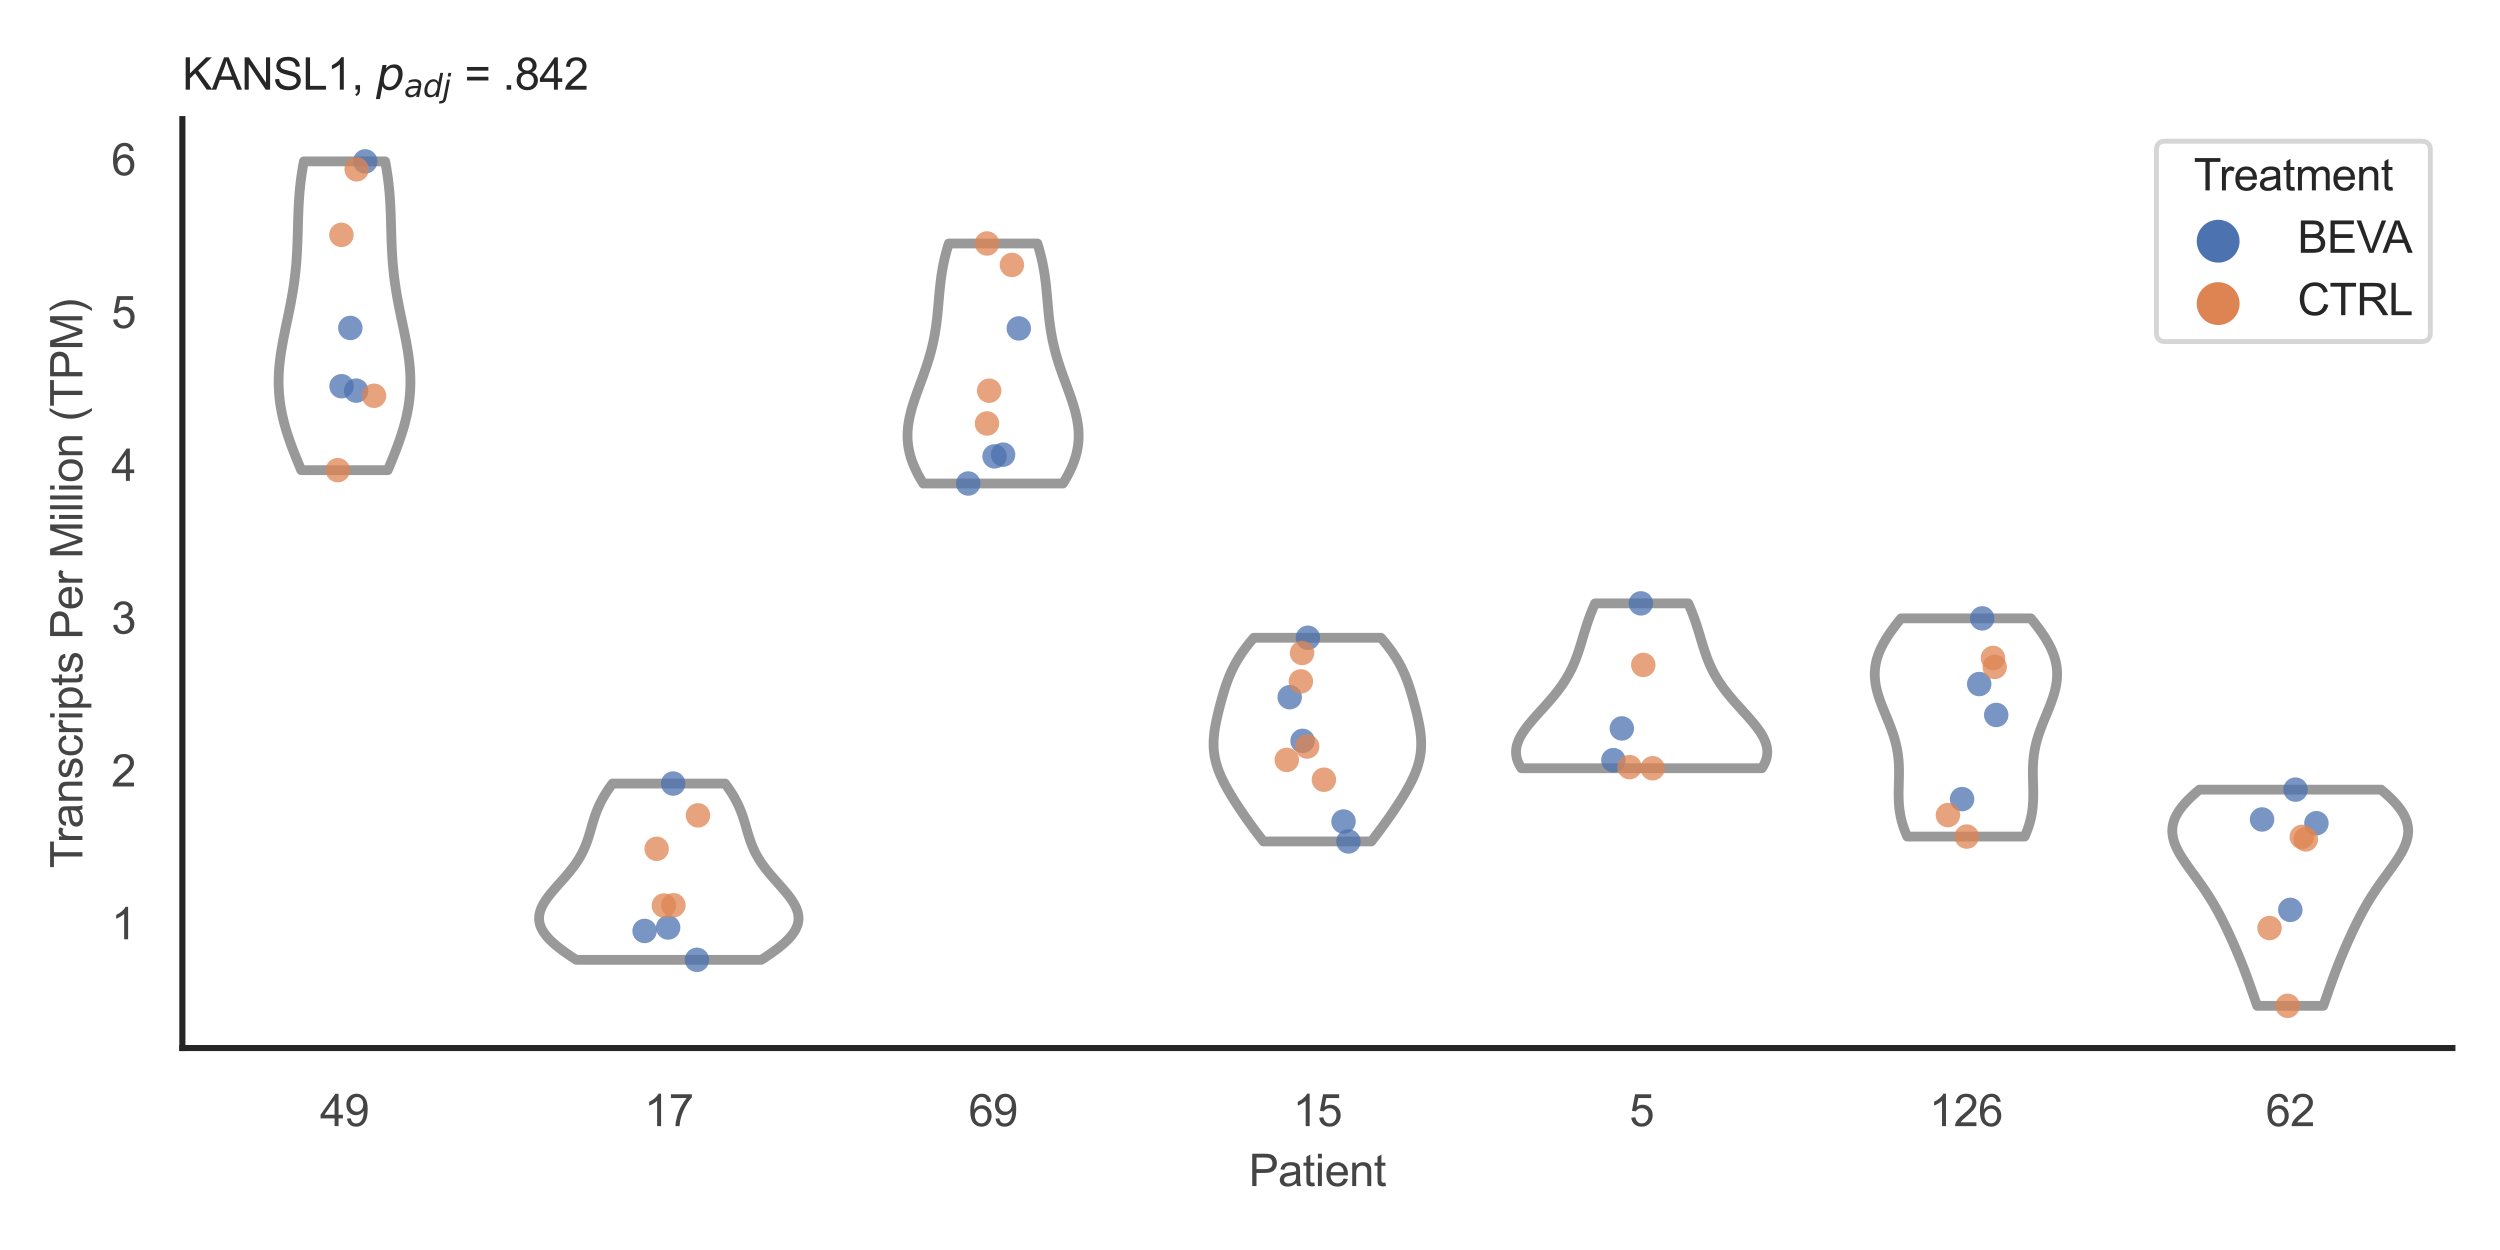 <?xml version="1.0" encoding="utf-8" standalone="no"?>
<!DOCTYPE svg PUBLIC "-//W3C//DTD SVG 1.1//EN"
  "http://www.w3.org/Graphics/SVG/1.1/DTD/svg11.dtd">
<svg xmlns:xlink="http://www.w3.org/1999/xlink" width="510.236pt" height="255.118pt" viewBox="0 0 510.236 255.118" xmlns="http://www.w3.org/2000/svg" version="1.1">
 <defs>
  <style type="text/css">*{stroke-linejoin: round; stroke-linecap: butt}</style>
 </defs>
 <g id="figure_1">
  <g id="patch_1">
   <path d="M 0 255.118 
L 510.236 255.118 
L 510.236 0 
L 0 0 
z
" style="fill: #ffffff"/>
  </g>
  <g id="axes_1">
   <g id="patch_2">
    <path d="M 37.22 213.898 
L 500.516 213.898 
L 500.516 24.32 
L 37.22 24.32 
z
" style="fill: #ffffff"/>
   </g>
   <g id="matplotlib.axis_1">
    <g id="xtick_1">
     <g id="text_1">
      <!-- 49 -->
      <g style="fill: #444444" transform="translate(65.308 229.84)scale(0.09 -0.09)">
       <defs>
        <path id="ArialMT-34" d="M 2069 0 
L 2069 1097 
L 81 1097 
L 81 1613 
L 2172 4581 
L 2631 4581 
L 2631 1613 
L 3250 1613 
L 3250 1097 
L 2631 1097 
L 2631 0 
L 2069 0 
z
M 2069 1613 
L 2069 3678 
L 634 1613 
L 2069 1613 
z
" transform="scale(0.016)"/>
        <path id="ArialMT-39" d="M 350 1059 
L 891 1109 
Q 959 728 1153 556 
Q 1347 384 1650 384 
Q 1909 384 2104 503 
Q 2300 622 2425 820 
Q 2550 1019 2634 1356 
Q 2719 1694 2719 2044 
Q 2719 2081 2716 2156 
Q 2547 1888 2255 1720 
Q 1963 1553 1622 1553 
Q 1053 1553 659 1965 
Q 266 2378 266 3053 
Q 266 3750 677 4175 
Q 1088 4600 1706 4600 
Q 2153 4600 2523 4359 
Q 2894 4119 3086 3673 
Q 3278 3228 3278 2384 
Q 3278 1506 3087 986 
Q 2897 466 2520 194 
Q 2144 -78 1638 -78 
Q 1100 -78 759 220 
Q 419 519 350 1059 
z
M 2653 3081 
Q 2653 3566 2395 3850 
Q 2138 4134 1775 4134 
Q 1400 4134 1122 3828 
Q 844 3522 844 3034 
Q 844 2597 1108 2323 
Q 1372 2050 1759 2050 
Q 2150 2050 2401 2323 
Q 2653 2597 2653 3081 
z
" transform="scale(0.016)"/>
       </defs>
       <use xlink:href="#ArialMT-34"/>
       <use xlink:href="#ArialMT-39" x="55.615"/>
      </g>
     </g>
    </g>
    <g id="xtick_2">
     <g id="text_2">
      <!-- 17 -->
      <g style="fill: #444444" transform="translate(131.493 229.84)scale(0.09 -0.09)">
       <defs>
        <path id="ArialMT-31" d="M 2384 0 
L 1822 0 
L 1822 3584 
Q 1619 3391 1289 3197 
Q 959 3003 697 2906 
L 697 3450 
Q 1169 3672 1522 3987 
Q 1875 4303 2022 4600 
L 2384 4600 
L 2384 0 
z
" transform="scale(0.016)"/>
        <path id="ArialMT-37" d="M 303 3981 
L 303 4522 
L 3269 4522 
L 3269 4084 
Q 2831 3619 2401 2847 
Q 1972 2075 1738 1259 
Q 1569 684 1522 0 
L 944 0 
Q 953 541 1156 1306 
Q 1359 2072 1739 2783 
Q 2119 3494 2547 3981 
L 303 3981 
z
" transform="scale(0.016)"/>
       </defs>
       <use xlink:href="#ArialMT-31"/>
       <use xlink:href="#ArialMT-37" x="55.615"/>
      </g>
     </g>
    </g>
    <g id="xtick_3">
     <g id="text_3">
      <!-- 69 -->
      <g style="fill: #444444" transform="translate(197.678 229.84)scale(0.09 -0.09)">
       <defs>
        <path id="ArialMT-36" d="M 3184 3459 
L 2625 3416 
Q 2550 3747 2413 3897 
Q 2184 4138 1850 4138 
Q 1581 4138 1378 3988 
Q 1113 3794 959 3422 
Q 806 3050 800 2363 
Q 1003 2672 1297 2822 
Q 1591 2972 1913 2972 
Q 2475 2972 2870 2558 
Q 3266 2144 3266 1488 
Q 3266 1056 3080 686 
Q 2894 316 2569 119 
Q 2244 -78 1831 -78 
Q 1128 -78 684 439 
Q 241 956 241 2144 
Q 241 3472 731 4075 
Q 1159 4600 1884 4600 
Q 2425 4600 2770 4297 
Q 3116 3994 3184 3459 
z
M 888 1484 
Q 888 1194 1011 928 
Q 1134 663 1356 523 
Q 1578 384 1822 384 
Q 2178 384 2434 671 
Q 2691 959 2691 1453 
Q 2691 1928 2437 2201 
Q 2184 2475 1800 2475 
Q 1419 2475 1153 2201 
Q 888 1928 888 1484 
z
" transform="scale(0.016)"/>
       </defs>
       <use xlink:href="#ArialMT-36"/>
       <use xlink:href="#ArialMT-39" x="55.615"/>
      </g>
     </g>
    </g>
    <g id="xtick_4">
     <g id="text_4">
      <!-- 15 -->
      <g style="fill: #444444" transform="translate(263.863 229.84)scale(0.09 -0.09)">
       <defs>
        <path id="ArialMT-35" d="M 266 1200 
L 856 1250 
Q 922 819 1161 601 
Q 1400 384 1738 384 
Q 2144 384 2425 690 
Q 2706 997 2706 1503 
Q 2706 1984 2436 2262 
Q 2166 2541 1728 2541 
Q 1456 2541 1237 2417 
Q 1019 2294 894 2097 
L 366 2166 
L 809 4519 
L 3088 4519 
L 3088 3981 
L 1259 3981 
L 1013 2750 
Q 1425 3038 1878 3038 
Q 2478 3038 2890 2622 
Q 3303 2206 3303 1553 
Q 3303 931 2941 478 
Q 2500 -78 1738 -78 
Q 1113 -78 717 272 
Q 322 622 266 1200 
z
" transform="scale(0.016)"/>
       </defs>
       <use xlink:href="#ArialMT-31"/>
       <use xlink:href="#ArialMT-35" x="55.615"/>
      </g>
     </g>
    </g>
    <g id="xtick_5">
     <g id="text_5">
      <!-- 5 -->
      <g style="fill: #444444" transform="translate(332.551 229.84)scale(0.09 -0.09)">
       <use xlink:href="#ArialMT-35"/>
      </g>
     </g>
    </g>
    <g id="xtick_6">
     <g id="text_6">
      <!-- 126 -->
      <g style="fill: #444444" transform="translate(393.731 229.84)scale(0.09 -0.09)">
       <defs>
        <path id="ArialMT-32" d="M 3222 541 
L 3222 0 
L 194 0 
Q 188 203 259 391 
Q 375 700 629 1000 
Q 884 1300 1366 1694 
Q 2113 2306 2375 2664 
Q 2638 3022 2638 3341 
Q 2638 3675 2398 3904 
Q 2159 4134 1775 4134 
Q 1369 4134 1125 3890 
Q 881 3647 878 3216 
L 300 3275 
Q 359 3922 746 4261 
Q 1134 4600 1788 4600 
Q 2447 4600 2831 4234 
Q 3216 3869 3216 3328 
Q 3216 3053 3103 2787 
Q 2991 2522 2730 2228 
Q 2469 1934 1863 1422 
Q 1356 997 1212 845 
Q 1069 694 975 541 
L 3222 541 
z
" transform="scale(0.016)"/>
       </defs>
       <use xlink:href="#ArialMT-31"/>
       <use xlink:href="#ArialMT-32" x="55.615"/>
       <use xlink:href="#ArialMT-36" x="111.23"/>
      </g>
     </g>
    </g>
    <g id="xtick_7">
     <g id="text_7">
      <!-- 62 -->
      <g style="fill: #444444" transform="translate(462.419 229.84)scale(0.09 -0.09)">
       <use xlink:href="#ArialMT-36"/>
       <use xlink:href="#ArialMT-32" x="55.615"/>
      </g>
     </g>
    </g>
    <g id="text_8">
     <!-- Patient -->
     <g style="fill: #444444" transform="translate(254.859 242.071)scale(0.09 -0.09)">
      <defs>
       <path id="ArialMT-50" d="M 494 0 
L 494 4581 
L 2222 4581 
Q 2678 4581 2919 4538 
Q 3256 4481 3484 4323 
Q 3713 4166 3852 3881 
Q 3991 3597 3991 3256 
Q 3991 2672 3619 2267 
Q 3247 1863 2275 1863 
L 1100 1863 
L 1100 0 
L 494 0 
z
M 1100 2403 
L 2284 2403 
Q 2872 2403 3119 2622 
Q 3366 2841 3366 3238 
Q 3366 3525 3220 3729 
Q 3075 3934 2838 4000 
Q 2684 4041 2272 4041 
L 1100 4041 
L 1100 2403 
z
" transform="scale(0.016)"/>
       <path id="ArialMT-61" d="M 2588 409 
Q 2275 144 1986 34 
Q 1697 -75 1366 -75 
Q 819 -75 525 192 
Q 231 459 231 875 
Q 231 1119 342 1320 
Q 453 1522 633 1644 
Q 813 1766 1038 1828 
Q 1203 1872 1538 1913 
Q 2219 1994 2541 2106 
Q 2544 2222 2544 2253 
Q 2544 2597 2384 2738 
Q 2169 2928 1744 2928 
Q 1347 2928 1158 2789 
Q 969 2650 878 2297 
L 328 2372 
Q 403 2725 575 2942 
Q 747 3159 1072 3276 
Q 1397 3394 1825 3394 
Q 2250 3394 2515 3294 
Q 2781 3194 2906 3042 
Q 3031 2891 3081 2659 
Q 3109 2516 3109 2141 
L 3109 1391 
Q 3109 606 3145 398 
Q 3181 191 3288 0 
L 2700 0 
Q 2613 175 2588 409 
z
M 2541 1666 
Q 2234 1541 1622 1453 
Q 1275 1403 1131 1340 
Q 988 1278 909 1158 
Q 831 1038 831 891 
Q 831 666 1001 516 
Q 1172 366 1500 366 
Q 1825 366 2078 508 
Q 2331 650 2450 897 
Q 2541 1088 2541 1459 
L 2541 1666 
z
" transform="scale(0.016)"/>
       <path id="ArialMT-74" d="M 1650 503 
L 1731 6 
Q 1494 -44 1306 -44 
Q 1000 -44 831 53 
Q 663 150 594 308 
Q 525 466 525 972 
L 525 2881 
L 113 2881 
L 113 3319 
L 525 3319 
L 525 4141 
L 1084 4478 
L 1084 3319 
L 1650 3319 
L 1650 2881 
L 1084 2881 
L 1084 941 
Q 1084 700 1114 631 
Q 1144 563 1211 522 
Q 1278 481 1403 481 
Q 1497 481 1650 503 
z
" transform="scale(0.016)"/>
       <path id="ArialMT-69" d="M 425 3934 
L 425 4581 
L 988 4581 
L 988 3934 
L 425 3934 
z
M 425 0 
L 425 3319 
L 988 3319 
L 988 0 
L 425 0 
z
" transform="scale(0.016)"/>
       <path id="ArialMT-65" d="M 2694 1069 
L 3275 997 
Q 3138 488 2766 206 
Q 2394 -75 1816 -75 
Q 1088 -75 661 373 
Q 234 822 234 1631 
Q 234 2469 665 2931 
Q 1097 3394 1784 3394 
Q 2450 3394 2872 2941 
Q 3294 2488 3294 1666 
Q 3294 1616 3291 1516 
L 816 1516 
Q 847 969 1125 678 
Q 1403 388 1819 388 
Q 2128 388 2347 550 
Q 2566 713 2694 1069 
z
M 847 1978 
L 2700 1978 
Q 2663 2397 2488 2606 
Q 2219 2931 1791 2931 
Q 1403 2931 1139 2672 
Q 875 2413 847 1978 
z
" transform="scale(0.016)"/>
       <path id="ArialMT-6e" d="M 422 0 
L 422 3319 
L 928 3319 
L 928 2847 
Q 1294 3394 1984 3394 
Q 2284 3394 2536 3286 
Q 2788 3178 2913 3003 
Q 3038 2828 3088 2588 
Q 3119 2431 3119 2041 
L 3119 0 
L 2556 0 
L 2556 2019 
Q 2556 2363 2490 2533 
Q 2425 2703 2258 2804 
Q 2091 2906 1866 2906 
Q 1506 2906 1245 2678 
Q 984 2450 984 1813 
L 984 0 
L 422 0 
z
" transform="scale(0.016)"/>
      </defs>
      <use xlink:href="#ArialMT-50"/>
      <use xlink:href="#ArialMT-61" x="66.699"/>
      <use xlink:href="#ArialMT-74" x="122.314"/>
      <use xlink:href="#ArialMT-69" x="150.098"/>
      <use xlink:href="#ArialMT-65" x="172.314"/>
      <use xlink:href="#ArialMT-6e" x="227.93"/>
      <use xlink:href="#ArialMT-74" x="283.545"/>
     </g>
    </g>
   </g>
   <g id="matplotlib.axis_2">
    <g id="ytick_1">
     <g id="text_9">
      <!-- 1 -->
      <g style="fill: #444444" transform="translate(22.715 191.695)scale(0.09 -0.09)">
       <use xlink:href="#ArialMT-31"/>
      </g>
     </g>
    </g>
    <g id="ytick_2">
     <g id="text_10">
      <!-- 2 -->
      <g style="fill: #444444" transform="translate(22.715 160.509)scale(0.09 -0.09)">
       <use xlink:href="#ArialMT-32"/>
      </g>
     </g>
    </g>
    <g id="ytick_3">
     <g id="text_11">
      <!-- 3 -->
      <g style="fill: #444444" transform="translate(22.715 129.324)scale(0.09 -0.09)">
       <defs>
        <path id="ArialMT-33" d="M 269 1209 
L 831 1284 
Q 928 806 1161 595 
Q 1394 384 1728 384 
Q 2125 384 2398 659 
Q 2672 934 2672 1341 
Q 2672 1728 2419 1979 
Q 2166 2231 1775 2231 
Q 1616 2231 1378 2169 
L 1441 2663 
Q 1497 2656 1531 2656 
Q 1891 2656 2178 2843 
Q 2466 3031 2466 3422 
Q 2466 3731 2256 3934 
Q 2047 4138 1716 4138 
Q 1388 4138 1169 3931 
Q 950 3725 888 3313 
L 325 3413 
Q 428 3978 793 4289 
Q 1159 4600 1703 4600 
Q 2078 4600 2393 4439 
Q 2709 4278 2876 4000 
Q 3044 3722 3044 3409 
Q 3044 3113 2884 2869 
Q 2725 2625 2413 2481 
Q 2819 2388 3044 2092 
Q 3269 1797 3269 1353 
Q 3269 753 2831 336 
Q 2394 -81 1725 -81 
Q 1122 -81 723 278 
Q 325 638 269 1209 
z
" transform="scale(0.016)"/>
       </defs>
       <use xlink:href="#ArialMT-33"/>
      </g>
     </g>
    </g>
    <g id="ytick_4">
     <g id="text_12">
      <!-- 4 -->
      <g style="fill: #444444" transform="translate(22.715 98.138)scale(0.09 -0.09)">
       <use xlink:href="#ArialMT-34"/>
      </g>
     </g>
    </g>
    <g id="ytick_5">
     <g id="text_13">
      <!-- 5 -->
      <g style="fill: #444444" transform="translate(22.715 66.953)scale(0.09 -0.09)">
       <use xlink:href="#ArialMT-35"/>
      </g>
     </g>
    </g>
    <g id="ytick_6">
     <g id="text_14">
      <!-- 6 -->
      <g style="fill: #444444" transform="translate(22.715 35.767)scale(0.09 -0.09)">
       <use xlink:href="#ArialMT-36"/>
      </g>
     </g>
    </g>
    <g id="text_15">
     <!-- Transcripts Per Million (TPM) -->
     <g style="fill: #444444" transform="translate(16.821 177.194)rotate(-90)scale(0.09 -0.09)">
      <defs>
       <path id="ArialMT-54" d="M 1659 0 
L 1659 4041 
L 150 4041 
L 150 4581 
L 3781 4581 
L 3781 4041 
L 2266 4041 
L 2266 0 
L 1659 0 
z
" transform="scale(0.016)"/>
       <path id="ArialMT-72" d="M 416 0 
L 416 3319 
L 922 3319 
L 922 2816 
Q 1116 3169 1280 3281 
Q 1444 3394 1641 3394 
Q 1925 3394 2219 3213 
L 2025 2691 
Q 1819 2813 1613 2813 
Q 1428 2813 1281 2702 
Q 1134 2591 1072 2394 
Q 978 2094 978 1738 
L 978 0 
L 416 0 
z
" transform="scale(0.016)"/>
       <path id="ArialMT-73" d="M 197 991 
L 753 1078 
Q 800 744 1014 566 
Q 1228 388 1613 388 
Q 2000 388 2187 545 
Q 2375 703 2375 916 
Q 2375 1106 2209 1216 
Q 2094 1291 1634 1406 
Q 1016 1563 777 1677 
Q 538 1791 414 1992 
Q 291 2194 291 2438 
Q 291 2659 392 2848 
Q 494 3038 669 3163 
Q 800 3259 1026 3326 
Q 1253 3394 1513 3394 
Q 1903 3394 2198 3281 
Q 2494 3169 2634 2976 
Q 2775 2784 2828 2463 
L 2278 2388 
Q 2241 2644 2061 2787 
Q 1881 2931 1553 2931 
Q 1166 2931 1000 2803 
Q 834 2675 834 2503 
Q 834 2394 903 2306 
Q 972 2216 1119 2156 
Q 1203 2125 1616 2013 
Q 2213 1853 2448 1751 
Q 2684 1650 2818 1456 
Q 2953 1263 2953 975 
Q 2953 694 2789 445 
Q 2625 197 2315 61 
Q 2006 -75 1616 -75 
Q 969 -75 630 194 
Q 291 463 197 991 
z
" transform="scale(0.016)"/>
       <path id="ArialMT-63" d="M 2588 1216 
L 3141 1144 
Q 3050 572 2676 248 
Q 2303 -75 1759 -75 
Q 1078 -75 664 370 
Q 250 816 250 1647 
Q 250 2184 428 2587 
Q 606 2991 970 3192 
Q 1334 3394 1763 3394 
Q 2303 3394 2647 3120 
Q 2991 2847 3088 2344 
L 2541 2259 
Q 2463 2594 2264 2762 
Q 2066 2931 1784 2931 
Q 1359 2931 1093 2626 
Q 828 2322 828 1663 
Q 828 994 1084 691 
Q 1341 388 1753 388 
Q 2084 388 2306 591 
Q 2528 794 2588 1216 
z
" transform="scale(0.016)"/>
       <path id="ArialMT-70" d="M 422 -1272 
L 422 3319 
L 934 3319 
L 934 2888 
Q 1116 3141 1344 3267 
Q 1572 3394 1897 3394 
Q 2322 3394 2647 3175 
Q 2972 2956 3137 2557 
Q 3303 2159 3303 1684 
Q 3303 1175 3120 767 
Q 2938 359 2589 142 
Q 2241 -75 1856 -75 
Q 1575 -75 1351 44 
Q 1128 163 984 344 
L 984 -1272 
L 422 -1272 
z
M 931 1641 
Q 931 1000 1190 694 
Q 1450 388 1819 388 
Q 2194 388 2461 705 
Q 2728 1022 2728 1688 
Q 2728 2322 2467 2637 
Q 2206 2953 1844 2953 
Q 1484 2953 1207 2617 
Q 931 2281 931 1641 
z
" transform="scale(0.016)"/>
       <path id="ArialMT-20" transform="scale(0.016)"/>
       <path id="ArialMT-4d" d="M 475 0 
L 475 4581 
L 1388 4581 
L 2472 1338 
Q 2622 884 2691 659 
Q 2769 909 2934 1394 
L 4031 4581 
L 4847 4581 
L 4847 0 
L 4263 0 
L 4263 3834 
L 2931 0 
L 2384 0 
L 1059 3900 
L 1059 0 
L 475 0 
z
" transform="scale(0.016)"/>
       <path id="ArialMT-6c" d="M 409 0 
L 409 4581 
L 972 4581 
L 972 0 
L 409 0 
z
" transform="scale(0.016)"/>
       <path id="ArialMT-6f" d="M 213 1659 
Q 213 2581 725 3025 
Q 1153 3394 1769 3394 
Q 2453 3394 2887 2945 
Q 3322 2497 3322 1706 
Q 3322 1066 3130 698 
Q 2938 331 2570 128 
Q 2203 -75 1769 -75 
Q 1072 -75 642 372 
Q 213 819 213 1659 
z
M 791 1659 
Q 791 1022 1069 705 
Q 1347 388 1769 388 
Q 2188 388 2466 706 
Q 2744 1025 2744 1678 
Q 2744 2294 2464 2611 
Q 2184 2928 1769 2928 
Q 1347 2928 1069 2612 
Q 791 2297 791 1659 
z
" transform="scale(0.016)"/>
       <path id="ArialMT-28" d="M 1497 -1347 
Q 1031 -759 709 28 
Q 388 816 388 1659 
Q 388 2403 628 3084 
Q 909 3875 1497 4659 
L 1900 4659 
Q 1522 4009 1400 3731 
Q 1209 3300 1100 2831 
Q 966 2247 966 1656 
Q 966 153 1900 -1347 
L 1497 -1347 
z
" transform="scale(0.016)"/>
       <path id="ArialMT-29" d="M 791 -1347 
L 388 -1347 
Q 1322 153 1322 1656 
Q 1322 2244 1188 2822 
Q 1081 3291 891 3722 
Q 769 4003 388 4659 
L 791 4659 
Q 1378 3875 1659 3084 
Q 1900 2403 1900 1659 
Q 1900 816 1576 28 
Q 1253 -759 791 -1347 
z
" transform="scale(0.016)"/>
      </defs>
      <use xlink:href="#ArialMT-54"/>
      <use xlink:href="#ArialMT-72" x="57.334"/>
      <use xlink:href="#ArialMT-61" x="90.635"/>
      <use xlink:href="#ArialMT-6e" x="146.25"/>
      <use xlink:href="#ArialMT-73" x="201.865"/>
      <use xlink:href="#ArialMT-63" x="251.865"/>
      <use xlink:href="#ArialMT-72" x="301.865"/>
      <use xlink:href="#ArialMT-69" x="335.166"/>
      <use xlink:href="#ArialMT-70" x="357.383"/>
      <use xlink:href="#ArialMT-74" x="412.998"/>
      <use xlink:href="#ArialMT-73" x="440.781"/>
      <use xlink:href="#ArialMT-20" x="490.781"/>
      <use xlink:href="#ArialMT-50" x="518.564"/>
      <use xlink:href="#ArialMT-65" x="585.264"/>
      <use xlink:href="#ArialMT-72" x="640.879"/>
      <use xlink:href="#ArialMT-20" x="674.18"/>
      <use xlink:href="#ArialMT-4d" x="701.963"/>
      <use xlink:href="#ArialMT-69" x="785.264"/>
      <use xlink:href="#ArialMT-6c" x="807.48"/>
      <use xlink:href="#ArialMT-6c" x="829.697"/>
      <use xlink:href="#ArialMT-69" x="851.914"/>
      <use xlink:href="#ArialMT-6f" x="874.131"/>
      <use xlink:href="#ArialMT-6e" x="929.746"/>
      <use xlink:href="#ArialMT-20" x="985.361"/>
      <use xlink:href="#ArialMT-28" x="1013.145"/>
      <use xlink:href="#ArialMT-54" x="1046.445"/>
      <use xlink:href="#ArialMT-50" x="1107.529"/>
      <use xlink:href="#ArialMT-4d" x="1174.229"/>
      <use xlink:href="#ArialMT-29" x="1257.529"/>
     </g>
    </g>
   </g>
   <g id="PolyCollection_1">
    <defs>
     <path id="mad85764930" d="M 79.145 -159.162 
L 61.48 -159.162 
L 61.213 -159.798 
L 60.947 -160.435 
L 60.685 -161.071 
L 60.426 -161.708 
L 60.172 -162.345 
L 59.923 -162.981 
L 59.679 -163.618 
L 59.442 -164.254 
L 59.212 -164.891 
L 58.99 -165.527 
L 58.776 -166.164 
L 58.571 -166.8 
L 58.376 -167.437 
L 58.19 -168.074 
L 58.015 -168.71 
L 57.852 -169.347 
L 57.7 -169.983 
L 57.559 -170.62 
L 57.431 -171.256 
L 57.316 -171.893 
L 57.214 -172.529 
L 57.124 -173.166 
L 57.048 -173.803 
L 56.984 -174.439 
L 56.935 -175.076 
L 56.898 -175.712 
L 56.874 -176.349 
L 56.863 -176.985 
L 56.865 -177.622 
L 56.879 -178.258 
L 56.905 -178.895 
L 56.943 -179.532 
L 56.992 -180.168 
L 57.051 -180.805 
L 57.121 -181.441 
L 57.199 -182.078 
L 57.287 -182.714 
L 57.383 -183.351 
L 57.486 -183.988 
L 57.595 -184.624 
L 57.711 -185.261 
L 57.831 -185.897 
L 57.956 -186.534 
L 58.084 -187.17 
L 58.215 -187.807 
L 58.348 -188.443 
L 58.481 -189.08 
L 58.615 -189.717 
L 58.749 -190.353 
L 58.882 -190.99 
L 59.013 -191.626 
L 59.141 -192.263 
L 59.266 -192.899 
L 59.388 -193.536 
L 59.506 -194.172 
L 59.619 -194.809 
L 59.727 -195.446 
L 59.83 -196.082 
L 59.928 -196.719 
L 60.02 -197.355 
L 60.106 -197.992 
L 60.186 -198.628 
L 60.26 -199.265 
L 60.328 -199.901 
L 60.39 -200.538 
L 60.447 -201.175 
L 60.498 -201.811 
L 60.543 -202.448 
L 60.584 -203.084 
L 60.62 -203.721 
L 60.653 -204.357 
L 60.681 -204.994 
L 60.706 -205.63 
L 60.729 -206.267 
L 60.749 -206.904 
L 60.768 -207.54 
L 60.786 -208.177 
L 60.803 -208.813 
L 60.821 -209.45 
L 60.839 -210.086 
L 60.859 -210.723 
L 60.881 -211.359 
L 60.906 -211.996 
L 60.933 -212.633 
L 60.965 -213.269 
L 61 -213.906 
L 61.041 -214.542 
L 61.086 -215.179 
L 61.138 -215.815 
L 61.195 -216.452 
L 61.258 -217.088 
L 61.329 -217.725 
L 61.406 -218.362 
L 61.49 -218.998 
L 61.582 -219.635 
L 61.681 -220.271 
L 61.787 -220.908 
L 61.901 -221.544 
L 62.022 -222.181 
L 78.604 -222.181 
L 78.604 -222.181 
L 78.725 -221.544 
L 78.838 -220.908 
L 78.945 -220.271 
L 79.043 -219.635 
L 79.135 -218.998 
L 79.219 -218.362 
L 79.296 -217.725 
L 79.367 -217.088 
L 79.43 -216.452 
L 79.488 -215.815 
L 79.539 -215.179 
L 79.584 -214.542 
L 79.625 -213.906 
L 79.661 -213.269 
L 79.692 -212.633 
L 79.72 -211.996 
L 79.744 -211.359 
L 79.766 -210.723 
L 79.786 -210.086 
L 79.804 -209.45 
L 79.822 -208.813 
L 79.839 -208.177 
L 79.857 -207.54 
L 79.876 -206.904 
L 79.896 -206.267 
L 79.919 -205.63 
L 79.944 -204.994 
L 79.973 -204.357 
L 80.005 -203.721 
L 80.041 -203.084 
L 80.082 -202.448 
L 80.128 -201.811 
L 80.179 -201.175 
L 80.235 -200.538 
L 80.297 -199.901 
L 80.365 -199.265 
L 80.439 -198.628 
L 80.519 -197.992 
L 80.605 -197.355 
L 80.697 -196.719 
L 80.795 -196.082 
L 80.898 -195.446 
L 81.006 -194.809 
L 81.119 -194.172 
L 81.237 -193.536 
L 81.359 -192.899 
L 81.484 -192.263 
L 81.613 -191.626 
L 81.743 -190.99 
L 81.876 -190.353 
L 82.01 -189.717 
L 82.144 -189.08 
L 82.278 -188.443 
L 82.41 -187.807 
L 82.541 -187.17 
L 82.669 -186.534 
L 82.794 -185.897 
L 82.914 -185.261 
L 83.03 -184.624 
L 83.139 -183.988 
L 83.242 -183.351 
L 83.338 -182.714 
L 83.426 -182.078 
L 83.505 -181.441 
L 83.574 -180.805 
L 83.633 -180.168 
L 83.682 -179.532 
L 83.72 -178.895 
L 83.746 -178.258 
L 83.76 -177.622 
L 83.762 -176.985 
L 83.751 -176.349 
L 83.727 -175.712 
L 83.691 -175.076 
L 83.641 -174.439 
L 83.578 -173.803 
L 83.501 -173.166 
L 83.412 -172.529 
L 83.309 -171.893 
L 83.194 -171.256 
L 83.066 -170.62 
L 82.926 -169.983 
L 82.773 -169.347 
L 82.61 -168.71 
L 82.435 -168.074 
L 82.25 -167.437 
L 82.054 -166.8 
L 81.849 -166.164 
L 81.635 -165.527 
L 81.413 -164.891 
L 81.183 -164.254 
L 80.946 -163.618 
L 80.702 -162.981 
L 80.453 -162.345 
L 80.199 -161.708 
L 79.94 -161.071 
L 79.678 -160.435 
L 79.413 -159.798 
L 79.145 -159.162 
z
" style="stroke: #999999; stroke-width: 2"/>
    </defs>
    <g clip-path="url(#p757f01160c)">
     <use xlink:href="#mad85764930" x="0" y="255.118" style="fill: #ffffff; stroke: #999999; stroke-width: 2"/>
    </g>
   </g>
   <g id="PolyCollection_2">
    <defs>
     <path id="mb6688dba64" d="M 155.384 -59.224 
L 117.612 -59.224 
L 117.052 -59.587 
L 116.503 -59.951 
L 115.967 -60.314 
L 115.445 -60.678 
L 114.938 -61.041 
L 114.449 -61.404 
L 113.98 -61.768 
L 113.531 -62.131 
L 113.104 -62.494 
L 112.7 -62.858 
L 112.322 -63.221 
L 111.969 -63.585 
L 111.644 -63.948 
L 111.346 -64.311 
L 111.078 -64.675 
L 110.839 -65.038 
L 110.63 -65.402 
L 110.452 -65.765 
L 110.305 -66.128 
L 110.188 -66.492 
L 110.103 -66.855 
L 110.048 -67.218 
L 110.024 -67.582 
L 110.029 -67.945 
L 110.063 -68.309 
L 110.126 -68.672 
L 110.216 -69.035 
L 110.333 -69.399 
L 110.474 -69.762 
L 110.64 -70.125 
L 110.827 -70.489 
L 111.036 -70.852 
L 111.263 -71.216 
L 111.508 -71.579 
L 111.769 -71.942 
L 112.044 -72.306 
L 112.332 -72.669 
L 112.629 -73.033 
L 112.936 -73.396 
L 113.249 -73.759 
L 113.567 -74.123 
L 113.889 -74.486 
L 114.213 -74.849 
L 114.536 -75.213 
L 114.859 -75.576 
L 115.178 -75.94 
L 115.493 -76.303 
L 115.803 -76.666 
L 116.107 -77.03 
L 116.402 -77.393 
L 116.69 -77.756 
L 116.968 -78.12 
L 117.236 -78.483 
L 117.494 -78.847 
L 117.741 -79.21 
L 117.978 -79.573 
L 118.203 -79.937 
L 118.416 -80.3 
L 118.619 -80.664 
L 118.811 -81.027 
L 118.992 -81.39 
L 119.163 -81.754 
L 119.325 -82.117 
L 119.477 -82.48 
L 119.621 -82.844 
L 119.757 -83.207 
L 119.886 -83.571 
L 120.009 -83.934 
L 120.127 -84.297 
L 120.24 -84.661 
L 120.349 -85.024 
L 120.457 -85.387 
L 120.562 -85.751 
L 120.667 -86.114 
L 120.772 -86.478 
L 120.878 -86.841 
L 120.986 -87.204 
L 121.097 -87.568 
L 121.211 -87.931 
L 121.33 -88.295 
L 121.454 -88.658 
L 121.583 -89.021 
L 121.719 -89.385 
L 121.862 -89.748 
L 122.012 -90.111 
L 122.17 -90.475 
L 122.337 -90.838 
L 122.511 -91.202 
L 122.695 -91.565 
L 122.887 -91.928 
L 123.088 -92.292 
L 123.298 -92.655 
L 123.517 -93.018 
L 123.744 -93.382 
L 123.98 -93.745 
L 124.224 -94.109 
L 124.477 -94.472 
L 124.737 -94.835 
L 125.004 -95.199 
L 147.992 -95.199 
L 147.992 -95.199 
L 148.259 -94.835 
L 148.519 -94.472 
L 148.771 -94.109 
L 149.015 -93.745 
L 149.251 -93.382 
L 149.479 -93.018 
L 149.698 -92.655 
L 149.908 -92.292 
L 150.109 -91.928 
L 150.301 -91.565 
L 150.484 -91.202 
L 150.659 -90.838 
L 150.825 -90.475 
L 150.983 -90.111 
L 151.133 -89.748 
L 151.276 -89.385 
L 151.412 -89.021 
L 151.542 -88.658 
L 151.666 -88.295 
L 151.785 -87.931 
L 151.899 -87.568 
L 152.01 -87.204 
L 152.118 -86.841 
L 152.224 -86.478 
L 152.329 -86.114 
L 152.433 -85.751 
L 152.539 -85.387 
L 152.646 -85.024 
L 152.756 -84.661 
L 152.869 -84.297 
L 152.987 -83.934 
L 153.109 -83.571 
L 153.238 -83.207 
L 153.375 -82.844 
L 153.518 -82.48 
L 153.671 -82.117 
L 153.832 -81.754 
L 154.003 -81.39 
L 154.184 -81.027 
L 154.376 -80.664 
L 154.579 -80.3 
L 154.793 -79.937 
L 155.018 -79.573 
L 155.254 -79.21 
L 155.501 -78.847 
L 155.759 -78.483 
L 156.028 -78.12 
L 156.306 -77.756 
L 156.593 -77.393 
L 156.889 -77.03 
L 157.192 -76.666 
L 157.502 -76.303 
L 157.817 -75.94 
L 158.137 -75.576 
L 158.459 -75.213 
L 158.783 -74.849 
L 159.106 -74.486 
L 159.428 -74.123 
L 159.746 -73.759 
L 160.06 -73.396 
L 160.366 -73.033 
L 160.664 -72.669 
L 160.951 -72.306 
L 161.226 -71.942 
L 161.487 -71.579 
L 161.732 -71.216 
L 161.96 -70.852 
L 162.168 -70.489 
L 162.356 -70.125 
L 162.521 -69.762 
L 162.663 -69.399 
L 162.779 -69.035 
L 162.869 -68.672 
L 162.932 -68.309 
L 162.966 -67.945 
L 162.972 -67.582 
L 162.947 -67.218 
L 162.893 -66.855 
L 162.807 -66.492 
L 162.691 -66.128 
L 162.543 -65.765 
L 162.365 -65.402 
L 162.157 -65.038 
L 161.918 -64.675 
L 161.649 -64.311 
L 161.352 -63.948 
L 161.026 -63.585 
L 160.674 -63.221 
L 160.295 -62.858 
L 159.892 -62.494 
L 159.465 -62.131 
L 159.016 -61.768 
L 158.546 -61.404 
L 158.057 -61.041 
L 157.551 -60.678 
L 157.029 -60.314 
L 156.492 -59.951 
L 155.943 -59.587 
L 155.384 -59.224 
z
" style="stroke: #999999; stroke-width: 2"/>
    </defs>
    <g clip-path="url(#p757f01160c)">
     <use xlink:href="#mb6688dba64" x="0" y="255.118" style="fill: #ffffff; stroke: #999999; stroke-width: 2"/>
    </g>
   </g>
   <g id="PolyCollection_3">
    <defs>
     <path id="m4d27b6b257" d="M 216.945 -156.435 
L 188.421 -156.435 
L 188.12 -156.93 
L 187.83 -157.424 
L 187.552 -157.919 
L 187.288 -158.414 
L 187.038 -158.909 
L 186.802 -159.404 
L 186.581 -159.899 
L 186.376 -160.393 
L 186.187 -160.888 
L 186.014 -161.383 
L 185.858 -161.878 
L 185.718 -162.373 
L 185.596 -162.868 
L 185.492 -163.363 
L 185.404 -163.857 
L 185.333 -164.352 
L 185.28 -164.847 
L 185.243 -165.342 
L 185.223 -165.837 
L 185.22 -166.332 
L 185.232 -166.827 
L 185.259 -167.321 
L 185.302 -167.816 
L 185.358 -168.311 
L 185.429 -168.806 
L 185.512 -169.301 
L 185.608 -169.796 
L 185.716 -170.29 
L 185.834 -170.785 
L 185.962 -171.28 
L 186.099 -171.775 
L 186.245 -172.27 
L 186.398 -172.765 
L 186.558 -173.26 
L 186.724 -173.754 
L 186.894 -174.249 
L 187.069 -174.744 
L 187.247 -175.239 
L 187.427 -175.734 
L 187.608 -176.229 
L 187.791 -176.723 
L 187.973 -177.218 
L 188.155 -177.713 
L 188.335 -178.208 
L 188.514 -178.703 
L 188.689 -179.198 
L 188.862 -179.693 
L 189.03 -180.187 
L 189.194 -180.682 
L 189.354 -181.177 
L 189.509 -181.672 
L 189.658 -182.167 
L 189.801 -182.662 
L 189.939 -183.157 
L 190.07 -183.651 
L 190.196 -184.146 
L 190.315 -184.641 
L 190.427 -185.136 
L 190.534 -185.631 
L 190.634 -186.126 
L 190.728 -186.62 
L 190.816 -187.115 
L 190.899 -187.61 
L 190.976 -188.105 
L 191.048 -188.6 
L 191.115 -189.095 
L 191.177 -189.59 
L 191.236 -190.084 
L 191.291 -190.579 
L 191.342 -191.074 
L 191.391 -191.569 
L 191.438 -192.064 
L 191.483 -192.559 
L 191.527 -193.054 
L 191.57 -193.548 
L 191.613 -194.043 
L 191.657 -194.538 
L 191.702 -195.033 
L 191.748 -195.528 
L 191.796 -196.023 
L 191.847 -196.517 
L 191.901 -197.012 
L 191.958 -197.507 
L 192.02 -198.002 
L 192.086 -198.497 
L 192.157 -198.992 
L 192.233 -199.487 
L 192.315 -199.981 
L 192.402 -200.476 
L 192.496 -200.971 
L 192.597 -201.466 
L 192.703 -201.961 
L 192.817 -202.456 
L 192.937 -202.95 
L 193.064 -203.445 
L 193.199 -203.94 
L 193.34 -204.435 
L 193.487 -204.93 
L 193.642 -205.425 
L 211.724 -205.425 
L 211.724 -205.425 
L 211.879 -204.93 
L 212.026 -204.435 
L 212.167 -203.94 
L 212.301 -203.445 
L 212.429 -202.95 
L 212.549 -202.456 
L 212.663 -201.961 
L 212.769 -201.466 
L 212.87 -200.971 
L 212.963 -200.476 
L 213.051 -199.981 
L 213.133 -199.487 
L 213.209 -198.992 
L 213.28 -198.497 
L 213.346 -198.002 
L 213.407 -197.507 
L 213.465 -197.012 
L 213.519 -196.517 
L 213.57 -196.023 
L 213.618 -195.528 
L 213.664 -195.033 
L 213.709 -194.538 
L 213.752 -194.043 
L 213.796 -193.548 
L 213.839 -193.054 
L 213.883 -192.559 
L 213.928 -192.064 
L 213.974 -191.569 
L 214.023 -191.074 
L 214.075 -190.579 
L 214.13 -190.084 
L 214.188 -189.59 
L 214.251 -189.095 
L 214.318 -188.6 
L 214.39 -188.105 
L 214.467 -187.61 
L 214.549 -187.115 
L 214.638 -186.62 
L 214.732 -186.126 
L 214.832 -185.631 
L 214.938 -185.136 
L 215.051 -184.641 
L 215.17 -184.146 
L 215.295 -183.651 
L 215.427 -183.157 
L 215.565 -182.662 
L 215.708 -182.167 
L 215.857 -181.672 
L 216.012 -181.177 
L 216.171 -180.682 
L 216.336 -180.187 
L 216.504 -179.693 
L 216.677 -179.198 
L 216.852 -178.703 
L 217.031 -178.208 
L 217.211 -177.713 
L 217.393 -177.218 
L 217.575 -176.723 
L 217.757 -176.229 
L 217.939 -175.734 
L 218.119 -175.239 
L 218.297 -174.744 
L 218.472 -174.249 
L 218.642 -173.754 
L 218.808 -173.26 
L 218.968 -172.765 
L 219.121 -172.27 
L 219.266 -171.775 
L 219.404 -171.28 
L 219.532 -170.785 
L 219.65 -170.29 
L 219.758 -169.796 
L 219.854 -169.301 
L 219.937 -168.806 
L 220.007 -168.311 
L 220.064 -167.816 
L 220.107 -167.321 
L 220.134 -166.827 
L 220.146 -166.332 
L 220.142 -165.837 
L 220.122 -165.342 
L 220.086 -164.847 
L 220.032 -164.352 
L 219.962 -163.857 
L 219.874 -163.363 
L 219.769 -162.868 
L 219.647 -162.373 
L 219.508 -161.878 
L 219.352 -161.383 
L 219.179 -160.888 
L 218.99 -160.393 
L 218.785 -159.899 
L 218.564 -159.404 
L 218.328 -158.909 
L 218.078 -158.414 
L 217.813 -157.919 
L 217.536 -157.424 
L 217.246 -156.93 
L 216.945 -156.435 
z
" style="stroke: #999999; stroke-width: 2"/>
    </defs>
    <g clip-path="url(#p757f01160c)">
     <use xlink:href="#m4d27b6b257" x="0" y="255.118" style="fill: #ffffff; stroke: #999999; stroke-width: 2"/>
    </g>
   </g>
   <g id="PolyCollection_4">
    <defs>
     <path id="m91165420af" d="M 279.874 -83.383 
L 257.862 -83.383 
L 257.536 -83.803 
L 257.212 -84.222 
L 256.891 -84.642 
L 256.572 -85.062 
L 256.256 -85.482 
L 255.943 -85.902 
L 255.633 -86.322 
L 255.326 -86.742 
L 255.022 -87.162 
L 254.721 -87.582 
L 254.423 -88.002 
L 254.128 -88.422 
L 253.837 -88.841 
L 253.548 -89.261 
L 253.263 -89.681 
L 252.981 -90.101 
L 252.702 -90.521 
L 252.427 -90.941 
L 252.155 -91.361 
L 251.887 -91.781 
L 251.624 -92.201 
L 251.365 -92.621 
L 251.111 -93.04 
L 250.863 -93.46 
L 250.62 -93.88 
L 250.383 -94.3 
L 250.153 -94.72 
L 249.93 -95.14 
L 249.715 -95.56 
L 249.508 -95.98 
L 249.31 -96.4 
L 249.122 -96.82 
L 248.943 -97.24 
L 248.775 -97.659 
L 248.618 -98.079 
L 248.473 -98.499 
L 248.339 -98.919 
L 248.217 -99.339 
L 248.107 -99.759 
L 248.01 -100.179 
L 247.925 -100.599 
L 247.854 -101.019 
L 247.795 -101.439 
L 247.748 -101.859 
L 247.714 -102.278 
L 247.692 -102.698 
L 247.681 -103.118 
L 247.682 -103.538 
L 247.694 -103.958 
L 247.716 -104.378 
L 247.748 -104.798 
L 247.789 -105.218 
L 247.838 -105.638 
L 247.896 -106.058 
L 247.96 -106.477 
L 248.031 -106.897 
L 248.109 -107.317 
L 248.191 -107.737 
L 248.278 -108.157 
L 248.37 -108.577 
L 248.465 -108.997 
L 248.563 -109.417 
L 248.665 -109.837 
L 248.769 -110.257 
L 248.875 -110.677 
L 248.984 -111.096 
L 249.094 -111.516 
L 249.208 -111.936 
L 249.323 -112.356 
L 249.441 -112.776 
L 249.562 -113.196 
L 249.686 -113.616 
L 249.813 -114.036 
L 249.944 -114.456 
L 250.08 -114.876 
L 250.221 -115.296 
L 250.367 -115.715 
L 250.519 -116.135 
L 250.678 -116.555 
L 250.845 -116.975 
L 251.019 -117.395 
L 251.201 -117.815 
L 251.393 -118.235 
L 251.594 -118.655 
L 251.805 -119.075 
L 252.026 -119.495 
L 252.258 -119.914 
L 252.501 -120.334 
L 252.755 -120.754 
L 253.02 -121.174 
L 253.296 -121.594 
L 253.584 -122.014 
L 253.883 -122.434 
L 254.193 -122.854 
L 254.513 -123.274 
L 254.843 -123.694 
L 255.183 -124.114 
L 255.532 -124.533 
L 255.889 -124.953 
L 281.847 -124.953 
L 281.847 -124.953 
L 282.204 -124.533 
L 282.553 -124.114 
L 282.893 -123.694 
L 283.223 -123.274 
L 283.544 -122.854 
L 283.853 -122.434 
L 284.152 -122.014 
L 284.44 -121.594 
L 284.716 -121.174 
L 284.982 -120.754 
L 285.236 -120.334 
L 285.478 -119.914 
L 285.71 -119.495 
L 285.932 -119.075 
L 286.143 -118.655 
L 286.344 -118.235 
L 286.535 -117.815 
L 286.718 -117.395 
L 286.892 -116.975 
L 287.058 -116.555 
L 287.217 -116.135 
L 287.369 -115.715 
L 287.515 -115.296 
L 287.656 -114.876 
L 287.792 -114.456 
L 287.923 -114.036 
L 288.05 -113.616 
L 288.174 -113.196 
L 288.295 -112.776 
L 288.413 -112.356 
L 288.529 -111.936 
L 288.642 -111.516 
L 288.753 -111.096 
L 288.861 -110.677 
L 288.968 -110.257 
L 289.072 -109.837 
L 289.173 -109.417 
L 289.271 -108.997 
L 289.367 -108.577 
L 289.458 -108.157 
L 289.545 -107.737 
L 289.628 -107.317 
L 289.705 -106.897 
L 289.776 -106.477 
L 289.841 -106.058 
L 289.898 -105.638 
L 289.948 -105.218 
L 289.989 -104.798 
L 290.02 -104.378 
L 290.043 -103.958 
L 290.054 -103.538 
L 290.055 -103.118 
L 290.045 -102.698 
L 290.023 -102.278 
L 289.988 -101.859 
L 289.942 -101.439 
L 289.883 -101.019 
L 289.811 -100.599 
L 289.726 -100.179 
L 289.629 -99.759 
L 289.52 -99.339 
L 289.398 -98.919 
L 289.264 -98.499 
L 289.118 -98.079 
L 288.961 -97.659 
L 288.793 -97.24 
L 288.614 -96.82 
L 288.426 -96.4 
L 288.228 -95.98 
L 288.021 -95.56 
L 287.806 -95.14 
L 287.583 -94.72 
L 287.353 -94.3 
L 287.117 -93.88 
L 286.874 -93.46 
L 286.625 -93.04 
L 286.371 -92.621 
L 286.112 -92.201 
L 285.849 -91.781 
L 285.581 -91.361 
L 285.31 -90.941 
L 285.034 -90.521 
L 284.756 -90.101 
L 284.474 -89.681 
L 284.188 -89.261 
L 283.9 -88.841 
L 283.608 -88.422 
L 283.313 -88.002 
L 283.015 -87.582 
L 282.714 -87.162 
L 282.41 -86.742 
L 282.103 -86.322 
L 281.793 -85.902 
L 281.48 -85.482 
L 281.164 -85.062 
L 280.845 -84.642 
L 280.524 -84.222 
L 280.2 -83.803 
L 279.874 -83.383 
z
" style="stroke: #999999; stroke-width: 2"/>
    </defs>
    <g clip-path="url(#p757f01160c)">
     <use xlink:href="#m91165420af" x="0" y="255.118" style="fill: #ffffff; stroke: #999999; stroke-width: 2"/>
    </g>
   </g>
   <g id="PolyCollection_5">
    <defs>
     <path id="m7b9662bae1" d="M 359.587 -98.323 
L 310.52 -98.323 
L 310.304 -98.663 
L 310.111 -99.002 
L 309.941 -99.342 
L 309.795 -99.682 
L 309.672 -100.022 
L 309.573 -100.362 
L 309.498 -100.702 
L 309.446 -101.042 
L 309.417 -101.382 
L 309.412 -101.722 
L 309.429 -102.062 
L 309.468 -102.401 
L 309.529 -102.741 
L 309.611 -103.081 
L 309.713 -103.421 
L 309.835 -103.761 
L 309.975 -104.101 
L 310.134 -104.441 
L 310.309 -104.781 
L 310.501 -105.121 
L 310.707 -105.46 
L 310.928 -105.8 
L 311.162 -106.14 
L 311.408 -106.48 
L 311.665 -106.82 
L 311.932 -107.16 
L 312.207 -107.5 
L 312.49 -107.84 
L 312.78 -108.18 
L 313.076 -108.52 
L 313.375 -108.859 
L 313.679 -109.199 
L 313.985 -109.539 
L 314.293 -109.879 
L 314.601 -110.219 
L 314.909 -110.559 
L 315.216 -110.899 
L 315.521 -111.239 
L 315.823 -111.579 
L 316.122 -111.918 
L 316.418 -112.258 
L 316.708 -112.598 
L 316.994 -112.938 
L 317.274 -113.278 
L 317.548 -113.618 
L 317.816 -113.958 
L 318.076 -114.298 
L 318.33 -114.638 
L 318.577 -114.978 
L 318.817 -115.317 
L 319.048 -115.657 
L 319.273 -115.997 
L 319.49 -116.337 
L 319.699 -116.677 
L 319.9 -117.017 
L 320.094 -117.357 
L 320.281 -117.697 
L 320.461 -118.037 
L 320.634 -118.376 
L 320.8 -118.716 
L 320.959 -119.056 
L 321.113 -119.396 
L 321.26 -119.736 
L 321.402 -120.076 
L 321.538 -120.416 
L 321.67 -120.756 
L 321.797 -121.096 
L 321.92 -121.436 
L 322.039 -121.775 
L 322.155 -122.115 
L 322.268 -122.455 
L 322.378 -122.795 
L 322.485 -123.135 
L 322.591 -123.475 
L 322.695 -123.815 
L 322.798 -124.155 
L 322.901 -124.495 
L 323.003 -124.834 
L 323.105 -125.174 
L 323.207 -125.514 
L 323.31 -125.854 
L 323.413 -126.194 
L 323.518 -126.534 
L 323.625 -126.874 
L 323.733 -127.214 
L 323.843 -127.554 
L 323.956 -127.894 
L 324.071 -128.233 
L 324.188 -128.573 
L 324.309 -128.913 
L 324.432 -129.253 
L 324.559 -129.593 
L 324.689 -129.933 
L 324.822 -130.273 
L 324.959 -130.613 
L 325.099 -130.953 
L 325.243 -131.292 
L 325.39 -131.632 
L 325.541 -131.972 
L 344.566 -131.972 
L 344.566 -131.972 
L 344.717 -131.632 
L 344.864 -131.292 
L 345.008 -130.953 
L 345.148 -130.613 
L 345.285 -130.273 
L 345.418 -129.933 
L 345.548 -129.593 
L 345.674 -129.253 
L 345.798 -128.913 
L 345.918 -128.573 
L 346.036 -128.233 
L 346.151 -127.894 
L 346.263 -127.554 
L 346.374 -127.214 
L 346.482 -126.874 
L 346.588 -126.534 
L 346.693 -126.194 
L 346.797 -125.854 
L 346.9 -125.514 
L 347.002 -125.174 
L 347.104 -124.834 
L 347.206 -124.495 
L 347.308 -124.155 
L 347.411 -123.815 
L 347.515 -123.475 
L 347.621 -123.135 
L 347.729 -122.795 
L 347.839 -122.455 
L 347.952 -122.115 
L 348.067 -121.775 
L 348.186 -121.436 
L 348.309 -121.096 
L 348.436 -120.756 
L 348.568 -120.416 
L 348.705 -120.076 
L 348.847 -119.736 
L 348.994 -119.396 
L 349.147 -119.056 
L 349.307 -118.716 
L 349.473 -118.376 
L 349.646 -118.037 
L 349.825 -117.697 
L 350.012 -117.357 
L 350.206 -117.017 
L 350.408 -116.677 
L 350.617 -116.337 
L 350.834 -115.997 
L 351.058 -115.657 
L 351.29 -115.317 
L 351.529 -114.978 
L 351.776 -114.638 
L 352.03 -114.298 
L 352.291 -113.958 
L 352.559 -113.618 
L 352.833 -113.278 
L 353.113 -112.938 
L 353.398 -112.598 
L 353.689 -112.258 
L 353.984 -111.918 
L 354.283 -111.579 
L 354.586 -111.239 
L 354.891 -110.899 
L 355.198 -110.559 
L 355.506 -110.219 
L 355.814 -109.879 
L 356.122 -109.539 
L 356.428 -109.199 
L 356.731 -108.859 
L 357.031 -108.52 
L 357.326 -108.18 
L 357.616 -107.84 
L 357.899 -107.5 
L 358.175 -107.16 
L 358.442 -106.82 
L 358.699 -106.48 
L 358.944 -106.14 
L 359.178 -105.8 
L 359.399 -105.46 
L 359.606 -105.121 
L 359.798 -104.781 
L 359.973 -104.441 
L 360.131 -104.101 
L 360.272 -103.761 
L 360.394 -103.421 
L 360.496 -103.081 
L 360.578 -102.741 
L 360.638 -102.401 
L 360.678 -102.062 
L 360.695 -101.722 
L 360.689 -101.382 
L 360.661 -101.042 
L 360.609 -100.702 
L 360.534 -100.362 
L 360.435 -100.022 
L 360.312 -99.682 
L 360.166 -99.342 
L 359.996 -99.002 
L 359.803 -98.663 
L 359.587 -98.323 
z
" style="stroke: #999999; stroke-width: 2"/>
    </defs>
    <g clip-path="url(#p757f01160c)">
     <use xlink:href="#m7b9662bae1" x="0" y="255.118" style="fill: #ffffff; stroke: #999999; stroke-width: 2"/>
    </g>
   </g>
   <g id="PolyCollection_6">
    <defs>
     <path id="m3c60466469" d="M 413.212 -84.378 
L 389.265 -84.378 
L 389.066 -84.828 
L 388.879 -85.278 
L 388.705 -85.728 
L 388.542 -86.178 
L 388.392 -86.627 
L 388.255 -87.077 
L 388.13 -87.527 
L 388.018 -87.977 
L 387.918 -88.427 
L 387.831 -88.876 
L 387.755 -89.326 
L 387.69 -89.776 
L 387.636 -90.226 
L 387.592 -90.676 
L 387.558 -91.125 
L 387.532 -91.575 
L 387.514 -92.025 
L 387.504 -92.475 
L 387.499 -92.925 
L 387.5 -93.374 
L 387.506 -93.824 
L 387.514 -94.274 
L 387.525 -94.724 
L 387.537 -95.173 
L 387.549 -95.623 
L 387.561 -96.073 
L 387.57 -96.523 
L 387.577 -96.973 
L 387.58 -97.422 
L 387.578 -97.872 
L 387.571 -98.322 
L 387.557 -98.772 
L 387.536 -99.222 
L 387.508 -99.671 
L 387.471 -100.121 
L 387.425 -100.571 
L 387.371 -101.021 
L 387.306 -101.471 
L 387.232 -101.92 
L 387.148 -102.37 
L 387.054 -102.82 
L 386.95 -103.27 
L 386.836 -103.72 
L 386.713 -104.169 
L 386.58 -104.619 
L 386.439 -105.069 
L 386.29 -105.519 
L 386.134 -105.968 
L 385.97 -106.418 
L 385.8 -106.868 
L 385.626 -107.318 
L 385.447 -107.768 
L 385.265 -108.217 
L 385.08 -108.667 
L 384.895 -109.117 
L 384.709 -109.567 
L 384.524 -110.017 
L 384.342 -110.466 
L 384.163 -110.916 
L 383.989 -111.366 
L 383.82 -111.816 
L 383.659 -112.266 
L 383.505 -112.715 
L 383.361 -113.165 
L 383.226 -113.615 
L 383.103 -114.065 
L 382.993 -114.515 
L 382.895 -114.964 
L 382.811 -115.414 
L 382.743 -115.864 
L 382.689 -116.314 
L 382.652 -116.764 
L 382.632 -117.213 
L 382.629 -117.663 
L 382.644 -118.113 
L 382.677 -118.563 
L 382.728 -119.012 
L 382.798 -119.462 
L 382.886 -119.912 
L 382.992 -120.362 
L 383.118 -120.812 
L 383.261 -121.261 
L 383.422 -121.711 
L 383.601 -122.161 
L 383.797 -122.611 
L 384.01 -123.061 
L 384.24 -123.51 
L 384.484 -123.96 
L 384.744 -124.41 
L 385.019 -124.86 
L 385.306 -125.31 
L 385.606 -125.759 
L 385.919 -126.209 
L 386.242 -126.659 
L 386.575 -127.109 
L 386.917 -127.559 
L 387.268 -128.008 
L 387.626 -128.458 
L 387.99 -128.908 
L 414.487 -128.908 
L 414.487 -128.908 
L 414.851 -128.458 
L 415.209 -128.008 
L 415.559 -127.559 
L 415.902 -127.109 
L 416.235 -126.659 
L 416.558 -126.209 
L 416.87 -125.759 
L 417.171 -125.31 
L 417.458 -124.86 
L 417.733 -124.41 
L 417.992 -123.96 
L 418.237 -123.51 
L 418.467 -123.061 
L 418.68 -122.611 
L 418.876 -122.161 
L 419.055 -121.711 
L 419.216 -121.261 
L 419.359 -120.812 
L 419.484 -120.362 
L 419.591 -119.912 
L 419.679 -119.462 
L 419.749 -119.012 
L 419.8 -118.563 
L 419.833 -118.113 
L 419.848 -117.663 
L 419.845 -117.213 
L 419.824 -116.764 
L 419.787 -116.314 
L 419.734 -115.864 
L 419.665 -115.414 
L 419.582 -114.964 
L 419.484 -114.515 
L 419.374 -114.065 
L 419.251 -113.615 
L 419.116 -113.165 
L 418.972 -112.715 
L 418.818 -112.266 
L 418.657 -111.816 
L 418.488 -111.366 
L 418.314 -110.916 
L 418.135 -110.466 
L 417.952 -110.017 
L 417.768 -109.567 
L 417.582 -109.117 
L 417.397 -108.667 
L 417.212 -108.217 
L 417.03 -107.768 
L 416.851 -107.318 
L 416.676 -106.868 
L 416.507 -106.418 
L 416.343 -105.968 
L 416.187 -105.519 
L 416.038 -105.069 
L 415.897 -104.619 
L 415.764 -104.169 
L 415.641 -103.72 
L 415.527 -103.27 
L 415.423 -102.82 
L 415.329 -102.37 
L 415.245 -101.92 
L 415.171 -101.471 
L 415.106 -101.021 
L 415.051 -100.571 
L 415.006 -100.121 
L 414.969 -99.671 
L 414.941 -99.222 
L 414.92 -98.772 
L 414.906 -98.322 
L 414.899 -97.872 
L 414.897 -97.422 
L 414.9 -96.973 
L 414.907 -96.523 
L 414.916 -96.073 
L 414.928 -95.623 
L 414.94 -95.173 
L 414.952 -94.724 
L 414.963 -94.274 
L 414.971 -93.824 
L 414.976 -93.374 
L 414.977 -92.925 
L 414.973 -92.475 
L 414.963 -92.025 
L 414.945 -91.575 
L 414.919 -91.125 
L 414.885 -90.676 
L 414.841 -90.226 
L 414.787 -89.776 
L 414.722 -89.326 
L 414.646 -88.876 
L 414.559 -88.427 
L 414.459 -87.977 
L 414.347 -87.527 
L 414.222 -87.077 
L 414.085 -86.627 
L 413.935 -86.178 
L 413.772 -85.728 
L 413.597 -85.278 
L 413.411 -84.828 
L 413.212 -84.378 
z
" style="stroke: #999999; stroke-width: 2"/>
    </defs>
    <g clip-path="url(#p757f01160c)">
     <use xlink:href="#m3c60466469" x="0" y="255.118" style="fill: #ffffff; stroke: #999999; stroke-width: 2"/>
    </g>
   </g>
   <g id="PolyCollection_7">
    <defs>
     <path id="m059df94c7b" d="M 474.174 -49.837 
L 460.673 -49.837 
L 460.516 -50.283 
L 460.359 -50.729 
L 460.203 -51.174 
L 460.047 -51.62 
L 459.891 -52.066 
L 459.736 -52.511 
L 459.58 -52.957 
L 459.423 -53.403 
L 459.266 -53.848 
L 459.107 -54.294 
L 458.948 -54.74 
L 458.787 -55.185 
L 458.624 -55.631 
L 458.459 -56.077 
L 458.293 -56.523 
L 458.124 -56.968 
L 457.954 -57.414 
L 457.781 -57.86 
L 457.605 -58.305 
L 457.428 -58.751 
L 457.248 -59.197 
L 457.066 -59.642 
L 456.881 -60.088 
L 456.694 -60.534 
L 456.505 -60.979 
L 456.314 -61.425 
L 456.12 -61.871 
L 455.925 -62.316 
L 455.727 -62.762 
L 455.527 -63.208 
L 455.326 -63.654 
L 455.122 -64.099 
L 454.915 -64.545 
L 454.707 -64.991 
L 454.496 -65.436 
L 454.282 -65.882 
L 454.066 -66.328 
L 453.846 -66.773 
L 453.623 -67.219 
L 453.397 -67.665 
L 453.166 -68.11 
L 452.931 -68.556 
L 452.692 -69.002 
L 452.448 -69.448 
L 452.198 -69.893 
L 451.943 -70.339 
L 451.682 -70.785 
L 451.416 -71.23 
L 451.143 -71.676 
L 450.864 -72.122 
L 450.578 -72.567 
L 450.287 -73.013 
L 449.99 -73.459 
L 449.686 -73.904 
L 449.378 -74.35 
L 449.065 -74.796 
L 448.747 -75.242 
L 448.427 -75.687 
L 448.103 -76.133 
L 447.778 -76.579 
L 447.453 -77.024 
L 447.129 -77.47 
L 446.807 -77.916 
L 446.489 -78.361 
L 446.177 -78.807 
L 445.871 -79.253 
L 445.575 -79.698 
L 445.289 -80.144 
L 445.015 -80.59 
L 444.756 -81.035 
L 444.513 -81.481 
L 444.289 -81.927 
L 444.084 -82.373 
L 443.901 -82.818 
L 443.742 -83.264 
L 443.608 -83.71 
L 443.5 -84.155 
L 443.421 -84.601 
L 443.37 -85.047 
L 443.351 -85.492 
L 443.362 -85.938 
L 443.406 -86.384 
L 443.483 -86.829 
L 443.592 -87.275 
L 443.736 -87.721 
L 443.912 -88.167 
L 444.122 -88.612 
L 444.364 -89.058 
L 444.638 -89.504 
L 444.944 -89.949 
L 445.28 -90.395 
L 445.645 -90.841 
L 446.039 -91.286 
L 446.458 -91.732 
L 446.903 -92.178 
L 447.37 -92.623 
L 447.859 -93.069 
L 448.367 -93.515 
L 448.893 -93.96 
L 485.954 -93.96 
L 485.954 -93.96 
L 486.48 -93.515 
L 486.988 -93.069 
L 487.477 -92.623 
L 487.945 -92.178 
L 488.389 -91.732 
L 488.809 -91.286 
L 489.202 -90.841 
L 489.567 -90.395 
L 489.903 -89.949 
L 490.209 -89.504 
L 490.483 -89.058 
L 490.726 -88.612 
L 490.935 -88.167 
L 491.112 -87.721 
L 491.255 -87.275 
L 491.365 -86.829 
L 491.441 -86.384 
L 491.485 -85.938 
L 491.497 -85.492 
L 491.477 -85.047 
L 491.427 -84.601 
L 491.347 -84.155 
L 491.24 -83.71 
L 491.105 -83.264 
L 490.946 -82.818 
L 490.763 -82.373 
L 490.559 -81.927 
L 490.334 -81.481 
L 490.091 -81.035 
L 489.832 -80.59 
L 489.559 -80.144 
L 489.273 -79.698 
L 488.976 -79.253 
L 488.67 -78.807 
L 488.358 -78.361 
L 488.04 -77.916 
L 487.718 -77.47 
L 487.394 -77.024 
L 487.069 -76.579 
L 486.744 -76.133 
L 486.421 -75.687 
L 486.1 -75.242 
L 485.783 -74.796 
L 485.469 -74.35 
L 485.161 -73.904 
L 484.858 -73.459 
L 484.56 -73.013 
L 484.269 -72.567 
L 483.984 -72.122 
L 483.704 -71.676 
L 483.432 -71.23 
L 483.165 -70.785 
L 482.904 -70.339 
L 482.649 -69.893 
L 482.4 -69.448 
L 482.155 -69.002 
L 481.916 -68.556 
L 481.681 -68.11 
L 481.451 -67.665 
L 481.224 -67.219 
L 481.001 -66.773 
L 480.782 -66.328 
L 480.565 -65.882 
L 480.351 -65.436 
L 480.14 -64.991 
L 479.932 -64.545 
L 479.726 -64.099 
L 479.522 -63.654 
L 479.32 -63.208 
L 479.12 -62.762 
L 478.923 -62.316 
L 478.727 -61.871 
L 478.534 -61.425 
L 478.342 -60.979 
L 478.153 -60.534 
L 477.966 -60.088 
L 477.782 -59.642 
L 477.599 -59.197 
L 477.419 -58.751 
L 477.242 -58.305 
L 477.067 -57.86 
L 476.894 -57.414 
L 476.723 -56.968 
L 476.554 -56.523 
L 476.388 -56.077 
L 476.223 -55.631 
L 476.061 -55.185 
L 475.9 -54.74 
L 475.74 -54.294 
L 475.582 -53.848 
L 475.424 -53.403 
L 475.268 -52.957 
L 475.112 -52.511 
L 474.956 -52.066 
L 474.8 -51.62 
L 474.644 -51.174 
L 474.488 -50.729 
L 474.331 -50.283 
L 474.174 -49.837 
z
" style="stroke: #999999; stroke-width: 2"/>
    </defs>
    <g clip-path="url(#p757f01160c)">
     <use xlink:href="#m059df94c7b" x="0" y="255.118" style="fill: #ffffff; stroke: #999999; stroke-width: 2"/>
    </g>
   </g>
   <g id="PathCollection_1"/>
   <g id="PathCollection_2"/>
   <g id="patch_3">
    <path d="M 37.22 213.898 
L 37.22 24.32 
" style="fill: none; stroke: #262626; stroke-width: 1.25; stroke-linejoin: miter; stroke-linecap: square"/>
   </g>
   <g id="patch_4">
    <path d="M 37.22 213.898 
L 500.516 213.898 
" style="fill: none; stroke: #262626; stroke-width: 1.25; stroke-linejoin: miter; stroke-linecap: square"/>
   </g>
   <g id="PathCollection_3">
    <defs>
     <path id="C0_0_a630877f0a" d="M 0 2.5 
C 0.663 2.5 1.299 2.237 1.768 1.768 
C 2.237 1.299 2.5 0.663 2.5 -0 
C 2.5 -0.663 2.237 -1.299 1.768 -1.768 
C 1.299 -2.237 0.663 -2.5 0 -2.5 
C -0.663 -2.5 -1.299 -2.237 -1.768 -1.768 
C -2.237 -1.299 -2.5 -0.663 -2.5 0 
C -2.5 0.663 -2.237 1.299 -1.768 1.768 
C -1.299 2.237 -0.663 2.5 0 2.5 
z
"/>
    </defs>
    <g clip-path="url(#p757f01160c)">
     <use xlink:href="#C0_0_a630877f0a" x="71.502" y="66.931" style="fill: #4c72b0; fill-opacity: 0.75"/>
    </g>
    <g clip-path="url(#p757f01160c)">
     <use xlink:href="#C0_0_a630877f0a" x="72.688" y="79.727" style="fill: #4c72b0; fill-opacity: 0.75"/>
    </g>
    <g clip-path="url(#p757f01160c)">
     <use xlink:href="#C0_0_a630877f0a" x="74.542" y="32.937" style="fill: #4c72b0; fill-opacity: 0.75"/>
    </g>
    <g clip-path="url(#p757f01160c)">
     <use xlink:href="#C0_0_a630877f0a" x="69.708" y="78.824" style="fill: #4c72b0; fill-opacity: 0.75"/>
    </g>
    <g clip-path="url(#p757f01160c)">
     <use xlink:href="#C0_0_a630877f0a" x="72.788" y="34.56" style="fill: #dd8452; fill-opacity: 0.75"/>
    </g>
    <g clip-path="url(#p757f01160c)">
     <use xlink:href="#C0_0_a630877f0a" x="68.94" y="95.956" style="fill: #dd8452; fill-opacity: 0.75"/>
    </g>
    <g clip-path="url(#p757f01160c)">
     <use xlink:href="#C0_0_a630877f0a" x="69.683" y="47.936" style="fill: #dd8452; fill-opacity: 0.75"/>
    </g>
    <g clip-path="url(#p757f01160c)">
     <use xlink:href="#C0_0_a630877f0a" x="76.341" y="80.77" style="fill: #dd8452; fill-opacity: 0.75"/>
    </g>
   </g>
   <g id="PathCollection_4">
    <defs>
     <path id="C1_0_6710dfd106" d="M 0 2.5 
C 0.663 2.5 1.299 2.237 1.768 1.768 
C 2.237 1.299 2.5 0.663 2.5 -0 
C 2.5 -0.663 2.237 -1.299 1.768 -1.768 
C 1.299 -2.237 0.663 -2.5 0 -2.5 
C -0.663 -2.5 -1.299 -2.237 -1.768 -1.768 
C -2.237 -1.299 -2.5 -0.663 -2.5 0 
C -2.5 0.663 -2.237 1.299 -1.768 1.768 
C -1.299 2.237 -0.663 2.5 0 2.5 
z
"/>
    </defs>
    <g clip-path="url(#p757f01160c)">
     <use xlink:href="#C1_0_6710dfd106" x="131.557" y="189.999" style="fill: #4c72b0; fill-opacity: 0.75"/>
    </g>
    <g clip-path="url(#p757f01160c)">
     <use xlink:href="#C1_0_6710dfd106" x="137.388" y="159.919" style="fill: #4c72b0; fill-opacity: 0.75"/>
    </g>
    <g clip-path="url(#p757f01160c)">
     <use xlink:href="#C1_0_6710dfd106" x="136.366" y="189.296" style="fill: #4c72b0; fill-opacity: 0.75"/>
    </g>
    <g clip-path="url(#p757f01160c)">
     <use xlink:href="#C1_0_6710dfd106" x="142.243" y="195.894" style="fill: #4c72b0; fill-opacity: 0.75"/>
    </g>
    <g clip-path="url(#p757f01160c)">
     <use xlink:href="#C1_0_6710dfd106" x="135.484" y="184.812" style="fill: #dd8452; fill-opacity: 0.75"/>
    </g>
    <g clip-path="url(#p757f01160c)">
     <use xlink:href="#C1_0_6710dfd106" x="142.455" y="166.411" style="fill: #dd8452; fill-opacity: 0.75"/>
    </g>
    <g clip-path="url(#p757f01160c)">
     <use xlink:href="#C1_0_6710dfd106" x="137.444" y="184.755" style="fill: #dd8452; fill-opacity: 0.75"/>
    </g>
    <g clip-path="url(#p757f01160c)">
     <use xlink:href="#C1_0_6710dfd106" x="134.017" y="173.237" style="fill: #dd8452; fill-opacity: 0.75"/>
    </g>
   </g>
   <g id="PathCollection_5">
    <defs>
     <path id="C2_0_7dc0cdea90" d="M 0 2.5 
C 0.663 2.5 1.299 2.237 1.768 1.768 
C 2.237 1.299 2.5 0.663 2.5 -0 
C 2.5 -0.663 2.237 -1.299 1.768 -1.768 
C 1.299 -2.237 0.663 -2.5 0 -2.5 
C -0.663 -2.5 -1.299 -2.237 -1.768 -1.768 
C -2.237 -1.299 -2.5 -0.663 -2.5 0 
C -2.5 0.663 -2.237 1.299 -1.768 1.768 
C -1.299 2.237 -0.663 2.5 0 2.5 
z
"/>
    </defs>
    <g clip-path="url(#p757f01160c)">
     <use xlink:href="#C2_0_7dc0cdea90" x="207.932" y="67.027" style="fill: #4c72b0; fill-opacity: 0.75"/>
    </g>
    <g clip-path="url(#p757f01160c)">
     <use xlink:href="#C2_0_7dc0cdea90" x="197.613" y="98.683" style="fill: #4c72b0; fill-opacity: 0.75"/>
    </g>
    <g clip-path="url(#p757f01160c)">
     <use xlink:href="#C2_0_7dc0cdea90" x="204.724" y="92.791" style="fill: #4c72b0; fill-opacity: 0.75"/>
    </g>
    <g clip-path="url(#p757f01160c)">
     <use xlink:href="#C2_0_7dc0cdea90" x="202.986" y="93.147" style="fill: #4c72b0; fill-opacity: 0.75"/>
    </g>
    <g clip-path="url(#p757f01160c)">
     <use xlink:href="#C2_0_7dc0cdea90" x="201.882" y="79.74" style="fill: #dd8452; fill-opacity: 0.75"/>
    </g>
    <g clip-path="url(#p757f01160c)">
     <use xlink:href="#C2_0_7dc0cdea90" x="206.527" y="54.072" style="fill: #dd8452; fill-opacity: 0.75"/>
    </g>
    <g clip-path="url(#p757f01160c)">
     <use xlink:href="#C2_0_7dc0cdea90" x="201.442" y="49.693" style="fill: #dd8452; fill-opacity: 0.75"/>
    </g>
    <g clip-path="url(#p757f01160c)">
     <use xlink:href="#C2_0_7dc0cdea90" x="201.438" y="86.429" style="fill: #dd8452; fill-opacity: 0.75"/>
    </g>
   </g>
   <g id="PathCollection_6">
    <defs>
     <path id="C3_0_d8ac974ab6" d="M 0 2.5 
C 0.663 2.5 1.299 2.237 1.768 1.768 
C 2.237 1.299 2.5 0.663 2.5 -0 
C 2.5 -0.663 2.237 -1.299 1.768 -1.768 
C 1.299 -2.237 0.663 -2.5 0 -2.5 
C -0.663 -2.5 -1.299 -2.237 -1.768 -1.768 
C -2.237 -1.299 -2.5 -0.663 -2.5 0 
C -2.5 0.663 -2.237 1.299 -1.768 1.768 
C -1.299 2.237 -0.663 2.5 0 2.5 
z
"/>
    </defs>
    <g clip-path="url(#p757f01160c)">
     <use xlink:href="#C3_0_d8ac974ab6" x="265.85" y="151.207" style="fill: #4c72b0; fill-opacity: 0.75"/>
    </g>
    <g clip-path="url(#p757f01160c)">
     <use xlink:href="#C3_0_d8ac974ab6" x="266.939" y="130.165" style="fill: #4c72b0; fill-opacity: 0.75"/>
    </g>
    <g clip-path="url(#p757f01160c)">
     <use xlink:href="#C3_0_d8ac974ab6" x="274.209" y="167.668" style="fill: #4c72b0; fill-opacity: 0.75"/>
    </g>
    <g clip-path="url(#p757f01160c)">
     <use xlink:href="#C3_0_d8ac974ab6" x="275.211" y="171.735" style="fill: #4c72b0; fill-opacity: 0.75"/>
    </g>
    <g clip-path="url(#p757f01160c)">
     <use xlink:href="#C3_0_d8ac974ab6" x="263.218" y="142.298" style="fill: #4c72b0; fill-opacity: 0.75"/>
    </g>
    <g clip-path="url(#p757f01160c)">
     <use xlink:href="#C3_0_d8ac974ab6" x="270.2" y="159.135" style="fill: #dd8452; fill-opacity: 0.75"/>
    </g>
    <g clip-path="url(#p757f01160c)">
     <use xlink:href="#C3_0_d8ac974ab6" x="265.498" y="139.064" style="fill: #dd8452; fill-opacity: 0.75"/>
    </g>
    <g clip-path="url(#p757f01160c)">
     <use xlink:href="#C3_0_d8ac974ab6" x="266.782" y="152.364" style="fill: #dd8452; fill-opacity: 0.75"/>
    </g>
    <g clip-path="url(#p757f01160c)">
     <use xlink:href="#C3_0_d8ac974ab6" x="262.622" y="155.091" style="fill: #dd8452; fill-opacity: 0.75"/>
    </g>
    <g clip-path="url(#p757f01160c)">
     <use xlink:href="#C3_0_d8ac974ab6" x="265.742" y="133.267" style="fill: #dd8452; fill-opacity: 0.75"/>
    </g>
   </g>
   <g id="PathCollection_7">
    <defs>
     <path id="C4_0_63cd020de1" d="M 0 2.5 
C 0.663 2.5 1.299 2.237 1.768 1.768 
C 2.237 1.299 2.5 0.663 2.5 -0 
C 2.5 -0.663 2.237 -1.299 1.768 -1.768 
C 1.299 -2.237 0.663 -2.5 0 -2.5 
C -0.663 -2.5 -1.299 -2.237 -1.768 -1.768 
C -2.237 -1.299 -2.5 -0.663 -2.5 0 
C -2.5 0.663 -2.237 1.299 -1.768 1.768 
C -1.299 2.237 -0.663 2.5 0 2.5 
z
"/>
    </defs>
    <g clip-path="url(#p757f01160c)">
     <use xlink:href="#C4_0_63cd020de1" x="331.006" y="148.665" style="fill: #4c72b0; fill-opacity: 0.75"/>
    </g>
    <g clip-path="url(#p757f01160c)">
     <use xlink:href="#C4_0_63cd020de1" x="334.889" y="123.146" style="fill: #4c72b0; fill-opacity: 0.75"/>
    </g>
    <g clip-path="url(#p757f01160c)">
     <use xlink:href="#C4_0_63cd020de1" x="329.286" y="155.138" style="fill: #4c72b0; fill-opacity: 0.75"/>
    </g>
    <g clip-path="url(#p757f01160c)">
     <use xlink:href="#C4_0_63cd020de1" x="337.296" y="156.795" style="fill: #dd8452; fill-opacity: 0.75"/>
    </g>
    <g clip-path="url(#p757f01160c)">
     <use xlink:href="#C4_0_63cd020de1" x="332.58" y="156.568" style="fill: #dd8452; fill-opacity: 0.75"/>
    </g>
    <g clip-path="url(#p757f01160c)">
     <use xlink:href="#C4_0_63cd020de1" x="335.385" y="135.704" style="fill: #dd8452; fill-opacity: 0.75"/>
    </g>
   </g>
   <g id="PathCollection_8">
    <defs>
     <path id="C5_0_a6693588a1" d="M 0 2.5 
C 0.663 2.5 1.299 2.237 1.768 1.768 
C 2.237 1.299 2.5 0.663 2.5 -0 
C 2.5 -0.663 2.237 -1.299 1.768 -1.768 
C 1.299 -2.237 0.663 -2.5 0 -2.5 
C -0.663 -2.5 -1.299 -2.237 -1.768 -1.768 
C -2.237 -1.299 -2.5 -0.663 -2.5 0 
C -2.5 0.663 -2.237 1.299 -1.768 1.768 
C -1.299 2.237 -0.663 2.5 0 2.5 
z
"/>
    </defs>
    <g clip-path="url(#p757f01160c)">
     <use xlink:href="#C5_0_a6693588a1" x="407.416" y="145.917" style="fill: #4c72b0; fill-opacity: 0.75"/>
    </g>
    <g clip-path="url(#p757f01160c)">
     <use xlink:href="#C5_0_a6693588a1" x="400.448" y="163.092" style="fill: #4c72b0; fill-opacity: 0.75"/>
    </g>
    <g clip-path="url(#p757f01160c)">
     <use xlink:href="#C5_0_a6693588a1" x="403.948" y="139.607" style="fill: #4c72b0; fill-opacity: 0.75"/>
    </g>
    <g clip-path="url(#p757f01160c)">
     <use xlink:href="#C5_0_a6693588a1" x="404.557" y="126.21" style="fill: #4c72b0; fill-opacity: 0.75"/>
    </g>
    <g clip-path="url(#p757f01160c)">
     <use xlink:href="#C5_0_a6693588a1" x="406.757" y="134.286" style="fill: #dd8452; fill-opacity: 0.75"/>
    </g>
    <g clip-path="url(#p757f01160c)">
     <use xlink:href="#C5_0_a6693588a1" x="397.561" y="166.352" style="fill: #dd8452; fill-opacity: 0.75"/>
    </g>
    <g clip-path="url(#p757f01160c)">
     <use xlink:href="#C5_0_a6693588a1" x="407.112" y="136.113" style="fill: #dd8452; fill-opacity: 0.75"/>
    </g>
    <g clip-path="url(#p757f01160c)">
     <use xlink:href="#C5_0_a6693588a1" x="401.403" y="170.74" style="fill: #dd8452; fill-opacity: 0.75"/>
    </g>
   </g>
   <g id="PathCollection_9">
    <defs>
     <path id="C6_0_ffed4c2682" d="M 0 2.5 
C 0.663 2.5 1.299 2.237 1.768 1.768 
C 2.237 1.299 2.5 0.663 2.5 -0 
C 2.5 -0.663 2.237 -1.299 1.768 -1.768 
C 1.299 -2.237 0.663 -2.5 0 -2.5 
C -0.663 -2.5 -1.299 -2.237 -1.768 -1.768 
C -2.237 -1.299 -2.5 -0.663 -2.5 0 
C -2.5 0.663 -2.237 1.299 -1.768 1.768 
C -1.299 2.237 -0.663 2.5 0 2.5 
z
"/>
    </defs>
    <g clip-path="url(#p757f01160c)">
     <use xlink:href="#C6_0_ffed4c2682" x="468.501" y="161.158" style="fill: #4c72b0; fill-opacity: 0.75"/>
    </g>
    <g clip-path="url(#p757f01160c)">
     <use xlink:href="#C6_0_ffed4c2682" x="461.675" y="167.25" style="fill: #4c72b0; fill-opacity: 0.75"/>
    </g>
    <g clip-path="url(#p757f01160c)">
     <use xlink:href="#C6_0_ffed4c2682" x="467.438" y="185.703" style="fill: #4c72b0; fill-opacity: 0.75"/>
    </g>
    <g clip-path="url(#p757f01160c)">
     <use xlink:href="#C6_0_ffed4c2682" x="472.767" y="168.016" style="fill: #4c72b0; fill-opacity: 0.75"/>
    </g>
    <g clip-path="url(#p757f01160c)">
     <use xlink:href="#C6_0_ffed4c2682" x="466.893" y="205.281" style="fill: #dd8452; fill-opacity: 0.75"/>
    </g>
    <g clip-path="url(#p757f01160c)">
     <use xlink:href="#C6_0_ffed4c2682" x="470.604" y="171.313" style="fill: #dd8452; fill-opacity: 0.75"/>
    </g>
    <g clip-path="url(#p757f01160c)">
     <use xlink:href="#C6_0_ffed4c2682" x="463.2" y="189.411" style="fill: #dd8452; fill-opacity: 0.75"/>
    </g>
    <g clip-path="url(#p757f01160c)">
     <use xlink:href="#C6_0_ffed4c2682" x="469.789" y="170.809" style="fill: #dd8452; fill-opacity: 0.75"/>
    </g>
   </g>
   <g id="text_16">
    <!-- KANSL1, $p_{adj}$ = .842 -->
    <g style="fill: #262626" transform="translate(37.22 18.32)scale(0.09 -0.09)">
     <defs>
      <path id="ArialMT-4b" d="M 469 0 
L 469 4581 
L 1075 4581 
L 1075 2309 
L 3350 4581 
L 4172 4581 
L 2250 2725 
L 4256 0 
L 3456 0 
L 1825 2319 
L 1075 1588 
L 1075 0 
L 469 0 
z
" transform="scale(0.016)"/>
      <path id="ArialMT-41" d="M -9 0 
L 1750 4581 
L 2403 4581 
L 4278 0 
L 3588 0 
L 3053 1388 
L 1138 1388 
L 634 0 
L -9 0 
z
M 1313 1881 
L 2866 1881 
L 2388 3150 
Q 2169 3728 2063 4100 
Q 1975 3659 1816 3225 
L 1313 1881 
z
" transform="scale(0.016)"/>
      <path id="ArialMT-4e" d="M 488 0 
L 488 4581 
L 1109 4581 
L 3516 984 
L 3516 4581 
L 4097 4581 
L 4097 0 
L 3475 0 
L 1069 3600 
L 1069 0 
L 488 0 
z
" transform="scale(0.016)"/>
      <path id="ArialMT-53" d="M 288 1472 
L 859 1522 
Q 900 1178 1048 958 
Q 1197 738 1509 602 
Q 1822 466 2213 466 
Q 2559 466 2825 569 
Q 3091 672 3220 851 
Q 3350 1031 3350 1244 
Q 3350 1459 3225 1620 
Q 3100 1781 2813 1891 
Q 2628 1963 1997 2114 
Q 1366 2266 1113 2400 
Q 784 2572 623 2826 
Q 463 3081 463 3397 
Q 463 3744 659 4045 
Q 856 4347 1234 4503 
Q 1613 4659 2075 4659 
Q 2584 4659 2973 4495 
Q 3363 4331 3572 4012 
Q 3781 3694 3797 3291 
L 3216 3247 
Q 3169 3681 2898 3903 
Q 2628 4125 2100 4125 
Q 1550 4125 1298 3923 
Q 1047 3722 1047 3438 
Q 1047 3191 1225 3031 
Q 1400 2872 2139 2705 
Q 2878 2538 3153 2413 
Q 3553 2228 3743 1945 
Q 3934 1663 3934 1294 
Q 3934 928 3725 604 
Q 3516 281 3123 101 
Q 2731 -78 2241 -78 
Q 1619 -78 1198 103 
Q 778 284 539 648 
Q 300 1013 288 1472 
z
" transform="scale(0.016)"/>
      <path id="ArialMT-4c" d="M 469 0 
L 469 4581 
L 1075 4581 
L 1075 541 
L 3331 541 
L 3331 0 
L 469 0 
z
" transform="scale(0.016)"/>
      <path id="ArialMT-2c" d="M 569 0 
L 569 641 
L 1209 641 
L 1209 0 
Q 1209 -353 1084 -570 
Q 959 -788 688 -906 
L 531 -666 
Q 709 -588 793 -436 
Q 878 -284 888 0 
L 569 0 
z
" transform="scale(0.016)"/>
      <path id="DejaVuSans-Oblique-70" d="M 3175 2156 
Q 3175 2616 2975 2859 
Q 2775 3103 2400 3103 
Q 2144 3103 1911 2972 
Q 1678 2841 1497 2591 
Q 1319 2344 1212 1994 
Q 1106 1644 1106 1300 
Q 1106 863 1306 627 
Q 1506 391 1875 391 
Q 2147 391 2380 519 
Q 2613 647 2778 891 
Q 2956 1147 3065 1494 
Q 3175 1841 3175 2156 
z
M 1394 2969 
Q 1625 3272 1939 3428 
Q 2253 3584 2638 3584 
Q 3175 3584 3472 3232 
Q 3769 2881 3769 2247 
Q 3769 1728 3584 1258 
Q 3400 788 3053 416 
Q 2822 169 2531 39 
Q 2241 -91 1919 -91 
Q 1547 -91 1294 64 
Q 1041 219 916 525 
L 556 -1331 
L -19 -1331 
L 922 3500 
L 1497 3500 
L 1394 2969 
z
" transform="scale(0.016)"/>
      <path id="DejaVuSans-Oblique-61" d="M 3438 1997 
L 3047 0 
L 2472 0 
L 2578 531 
Q 2325 219 2001 64 
Q 1678 -91 1281 -91 
Q 834 -91 548 182 
Q 263 456 263 884 
Q 263 1497 752 1853 
Q 1241 2209 2100 2209 
L 2900 2209 
L 2931 2363 
Q 2938 2388 2941 2417 
Q 2944 2447 2944 2509 
Q 2944 2788 2717 2942 
Q 2491 3097 2081 3097 
Q 1800 3097 1504 3025 
Q 1209 2953 897 2809 
L 997 3341 
Q 1322 3463 1633 3523 
Q 1944 3584 2234 3584 
Q 2853 3584 3176 3315 
Q 3500 3047 3500 2534 
Q 3500 2431 3484 2292 
Q 3469 2153 3438 1997 
z
M 2816 1759 
L 2241 1759 
Q 1534 1759 1195 1570 
Q 856 1381 856 984 
Q 856 709 1029 553 
Q 1203 397 1509 397 
Q 1978 397 2328 733 
Q 2678 1069 2791 1631 
L 2816 1759 
z
" transform="scale(0.016)"/>
      <path id="DejaVuSans-Oblique-64" d="M 2675 525 
Q 2444 222 2128 65 
Q 1813 -91 1428 -91 
Q 903 -91 598 267 
Q 294 625 294 1247 
Q 294 1766 478 2236 
Q 663 2706 1013 3078 
Q 1244 3325 1534 3454 
Q 1825 3584 2144 3584 
Q 2481 3584 2739 3421 
Q 2997 3259 3138 2956 
L 3513 4863 
L 4091 4863 
L 3144 0 
L 2566 0 
L 2675 525 
z
M 891 1350 
Q 891 897 1095 644 
Q 1300 391 1663 391 
Q 1931 391 2161 520 
Q 2391 650 2566 903 
Q 2750 1166 2856 1509 
Q 2963 1853 2963 2188 
Q 2963 2622 2758 2865 
Q 2553 3109 2194 3109 
Q 1922 3109 1687 2981 
Q 1453 2853 1288 2613 
Q 1106 2353 998 2009 
Q 891 1666 891 1350 
z
" transform="scale(0.016)"/>
      <path id="DejaVuSans-Oblique-6a" d="M 928 3500 
L 1503 3500 
L 813 -63 
L 809 -78 
Q 694 -675 544 -897 
Q 403 -1106 132 -1218 
Q -138 -1331 -506 -1331 
L -722 -1331 
L -628 -844 
L -481 -844 
Q -144 -844 -1 -703 
Q 141 -563 238 -63 
L 928 3500 
z
M 1197 4863 
L 1772 4863 
L 1631 4134 
L 1056 4134 
L 1197 4863 
z
" transform="scale(0.016)"/>
      <path id="ArialMT-3d" d="M 3381 2694 
L 356 2694 
L 356 3219 
L 3381 3219 
L 3381 2694 
z
M 3381 1303 
L 356 1303 
L 356 1828 
L 3381 1828 
L 3381 1303 
z
" transform="scale(0.016)"/>
      <path id="ArialMT-2e" d="M 581 0 
L 581 641 
L 1222 641 
L 1222 0 
L 581 0 
z
" transform="scale(0.016)"/>
      <path id="ArialMT-38" d="M 1131 2484 
Q 781 2613 612 2850 
Q 444 3088 444 3419 
Q 444 3919 803 4259 
Q 1163 4600 1759 4600 
Q 2359 4600 2725 4251 
Q 3091 3903 3091 3403 
Q 3091 3084 2923 2848 
Q 2756 2613 2416 2484 
Q 2838 2347 3058 2040 
Q 3278 1734 3278 1309 
Q 3278 722 2862 322 
Q 2447 -78 1769 -78 
Q 1091 -78 675 323 
Q 259 725 259 1325 
Q 259 1772 486 2073 
Q 713 2375 1131 2484 
z
M 1019 3438 
Q 1019 3113 1228 2906 
Q 1438 2700 1772 2700 
Q 2097 2700 2305 2904 
Q 2513 3109 2513 3406 
Q 2513 3716 2298 3927 
Q 2084 4138 1766 4138 
Q 1444 4138 1231 3931 
Q 1019 3725 1019 3438 
z
M 838 1322 
Q 838 1081 952 856 
Q 1066 631 1291 507 
Q 1516 384 1775 384 
Q 2178 384 2440 643 
Q 2703 903 2703 1303 
Q 2703 1709 2433 1975 
Q 2163 2241 1756 2241 
Q 1359 2241 1098 1978 
Q 838 1716 838 1322 
z
" transform="scale(0.016)"/>
     </defs>
     <use xlink:href="#ArialMT-4b" transform="translate(0 0.203)"/>
     <use xlink:href="#ArialMT-41" transform="translate(66.699 0.203)"/>
     <use xlink:href="#ArialMT-4e" transform="translate(133.398 0.203)"/>
     <use xlink:href="#ArialMT-53" transform="translate(205.615 0.203)"/>
     <use xlink:href="#ArialMT-4c" transform="translate(272.314 0.203)"/>
     <use xlink:href="#ArialMT-31" transform="translate(327.93 0.203)"/>
     <use xlink:href="#ArialMT-2c" transform="translate(383.545 0.203)"/>
     <use xlink:href="#ArialMT-20" transform="translate(411.328 0.203)"/>
     <use xlink:href="#DejaVuSans-Oblique-70" transform="translate(439.111 0.203)"/>
     <use xlink:href="#DejaVuSans-Oblique-61" transform="translate(502.588 -16.203)scale(0.7)"/>
     <use xlink:href="#DejaVuSans-Oblique-64" transform="translate(545.483 -16.203)scale(0.7)"/>
     <use xlink:href="#DejaVuSans-Oblique-6a" transform="translate(589.917 -16.203)scale(0.7)"/>
     <use xlink:href="#ArialMT-20" transform="translate(612.1 0.203)"/>
     <use xlink:href="#ArialMT-3d" transform="translate(639.883 0.203)"/>
     <use xlink:href="#ArialMT-20" transform="translate(698.281 0.203)"/>
     <use xlink:href="#ArialMT-2e" transform="translate(726.064 0.203)"/>
     <use xlink:href="#ArialMT-38" transform="translate(753.848 0.203)"/>
     <use xlink:href="#ArialMT-34" transform="translate(809.463 0.203)"/>
     <use xlink:href="#ArialMT-32" transform="translate(865.078 0.203)"/>
    </g>
   </g>
   <g id="legend_1">
    <g id="patch_5">
     <path d="M 441.915 69.712 
L 494.216 69.712 
Q 496.016 69.712 496.016 67.912 
L 496.016 30.62 
Q 496.016 28.82 494.216 28.82 
L 441.915 28.82 
Q 440.115 28.82 440.115 30.62 
L 440.115 67.912 
Q 440.115 69.712 441.915 69.712 
z
" style="fill: #ffffff; opacity: 0.8; stroke: #cccccc; stroke-linejoin: miter"/>
    </g>
    <g id="text_17">
     <!-- Treatment -->
     <g style="fill: #262626" transform="translate(447.729 38.862)scale(0.09 -0.09)">
      <defs>
       <path id="ArialMT-6d" d="M 422 0 
L 422 3319 
L 925 3319 
L 925 2853 
Q 1081 3097 1340 3245 
Q 1600 3394 1931 3394 
Q 2300 3394 2536 3241 
Q 2772 3088 2869 2813 
Q 3263 3394 3894 3394 
Q 4388 3394 4653 3120 
Q 4919 2847 4919 2278 
L 4919 0 
L 4359 0 
L 4359 2091 
Q 4359 2428 4304 2576 
Q 4250 2725 4106 2815 
Q 3963 2906 3769 2906 
Q 3419 2906 3187 2673 
Q 2956 2441 2956 1928 
L 2956 0 
L 2394 0 
L 2394 2156 
Q 2394 2531 2256 2718 
Q 2119 2906 1806 2906 
Q 1569 2906 1367 2781 
Q 1166 2656 1075 2415 
Q 984 2175 984 1722 
L 984 0 
L 422 0 
z
" transform="scale(0.016)"/>
      </defs>
      <use xlink:href="#ArialMT-54"/>
      <use xlink:href="#ArialMT-72" x="57.334"/>
      <use xlink:href="#ArialMT-65" x="90.635"/>
      <use xlink:href="#ArialMT-61" x="146.25"/>
      <use xlink:href="#ArialMT-74" x="201.865"/>
      <use xlink:href="#ArialMT-6d" x="229.648"/>
      <use xlink:href="#ArialMT-65" x="312.949"/>
      <use xlink:href="#ArialMT-6e" x="368.564"/>
      <use xlink:href="#ArialMT-74" x="424.18"/>
     </g>
    </g>
    <g id="PathCollection_10">
     <defs>
      <path id="m94659bdaf7" d="M 0 3.873 
C 1.027 3.873 2.012 3.465 2.739 2.739 
C 3.465 2.012 3.873 1.027 3.873 0 
C 3.873 -1.027 3.465 -2.012 2.739 -2.739 
C 2.012 -3.465 1.027 -3.873 0 -3.873 
C -1.027 -3.873 -2.012 -3.465 -2.739 -2.739 
C -3.465 -2.012 -3.873 -1.027 -3.873 0 
C -3.873 1.027 -3.465 2.012 -2.739 2.739 
C -2.012 3.465 -1.027 3.873 0 3.873 
z
" style="stroke: #4c72b0"/>
     </defs>
     <g>
      <use xlink:href="#m94659bdaf7" x="452.715" y="49.23" style="fill: #4c72b0; stroke: #4c72b0"/>
     </g>
    </g>
    <g id="text_18">
     <!-- BEVA -->
     <g style="fill: #262626" transform="translate(468.915 51.593)scale(0.09 -0.09)">
      <defs>
       <path id="ArialMT-42" d="M 469 0 
L 469 4581 
L 2188 4581 
Q 2713 4581 3030 4442 
Q 3347 4303 3526 4014 
Q 3706 3725 3706 3409 
Q 3706 3116 3547 2856 
Q 3388 2597 3066 2438 
Q 3481 2316 3704 2022 
Q 3928 1728 3928 1328 
Q 3928 1006 3792 729 
Q 3656 453 3456 303 
Q 3256 153 2954 76 
Q 2653 0 2216 0 
L 469 0 
z
M 1075 2656 
L 2066 2656 
Q 2469 2656 2644 2709 
Q 2875 2778 2992 2937 
Q 3109 3097 3109 3338 
Q 3109 3566 3000 3739 
Q 2891 3913 2687 3977 
Q 2484 4041 1991 4041 
L 1075 4041 
L 1075 2656 
z
M 1075 541 
L 2216 541 
Q 2509 541 2628 563 
Q 2838 600 2978 687 
Q 3119 775 3209 942 
Q 3300 1109 3300 1328 
Q 3300 1584 3169 1773 
Q 3038 1963 2805 2039 
Q 2572 2116 2134 2116 
L 1075 2116 
L 1075 541 
z
" transform="scale(0.016)"/>
       <path id="ArialMT-45" d="M 506 0 
L 506 4581 
L 3819 4581 
L 3819 4041 
L 1113 4041 
L 1113 2638 
L 3647 2638 
L 3647 2100 
L 1113 2100 
L 1113 541 
L 3925 541 
L 3925 0 
L 506 0 
z
" transform="scale(0.016)"/>
       <path id="ArialMT-56" d="M 1803 0 
L 28 4581 
L 684 4581 
L 1875 1253 
Q 2019 853 2116 503 
Q 2222 878 2363 1253 
L 3600 4581 
L 4219 4581 
L 2425 0 
L 1803 0 
z
" transform="scale(0.016)"/>
      </defs>
      <use xlink:href="#ArialMT-42"/>
      <use xlink:href="#ArialMT-45" x="66.699"/>
      <use xlink:href="#ArialMT-56" x="133.398"/>
      <use xlink:href="#ArialMT-41" x="192.723"/>
     </g>
    </g>
    <g id="PathCollection_11">
     <defs>
      <path id="mabff0ef07a" d="M 0 3.873 
C 1.027 3.873 2.012 3.465 2.739 2.739 
C 3.465 2.012 3.873 1.027 3.873 0 
C 3.873 -1.027 3.465 -2.012 2.739 -2.739 
C 2.012 -3.465 1.027 -3.873 0 -3.873 
C -1.027 -3.873 -2.012 -3.465 -2.739 -2.739 
C -3.465 -2.012 -3.873 -1.027 -3.873 0 
C -3.873 1.027 -3.465 2.012 -2.739 2.739 
C -2.012 3.465 -1.027 3.873 0 3.873 
z
" style="stroke: #dd8452"/>
     </defs>
     <g>
      <use xlink:href="#mabff0ef07a" x="452.715" y="61.961" style="fill: #dd8452; stroke: #dd8452"/>
     </g>
    </g>
    <g id="text_19">
     <!-- CTRL -->
     <g style="fill: #262626" transform="translate(468.915 64.324)scale(0.09 -0.09)">
      <defs>
       <path id="ArialMT-43" d="M 3763 1606 
L 4369 1453 
Q 4178 706 3683 314 
Q 3188 -78 2472 -78 
Q 1731 -78 1267 223 
Q 803 525 561 1097 
Q 319 1669 319 2325 
Q 319 3041 592 3573 
Q 866 4106 1370 4382 
Q 1875 4659 2481 4659 
Q 3169 4659 3637 4309 
Q 4106 3959 4291 3325 
L 3694 3184 
Q 3534 3684 3231 3912 
Q 2928 4141 2469 4141 
Q 1941 4141 1586 3887 
Q 1231 3634 1087 3207 
Q 944 2781 944 2328 
Q 944 1744 1114 1308 
Q 1284 872 1643 656 
Q 2003 441 2422 441 
Q 2931 441 3284 734 
Q 3638 1028 3763 1606 
z
" transform="scale(0.016)"/>
       <path id="ArialMT-52" d="M 503 0 
L 503 4581 
L 2534 4581 
Q 3147 4581 3465 4457 
Q 3784 4334 3975 4021 
Q 4166 3709 4166 3331 
Q 4166 2844 3850 2509 
Q 3534 2175 2875 2084 
Q 3116 1969 3241 1856 
Q 3506 1613 3744 1247 
L 4541 0 
L 3778 0 
L 3172 953 
Q 2906 1366 2734 1584 
Q 2563 1803 2427 1890 
Q 2291 1978 2150 2013 
Q 2047 2034 1813 2034 
L 1109 2034 
L 1109 0 
L 503 0 
z
M 1109 2559 
L 2413 2559 
Q 2828 2559 3062 2645 
Q 3297 2731 3419 2920 
Q 3541 3109 3541 3331 
Q 3541 3656 3305 3865 
Q 3069 4075 2559 4075 
L 1109 4075 
L 1109 2559 
z
" transform="scale(0.016)"/>
      </defs>
      <use xlink:href="#ArialMT-43"/>
      <use xlink:href="#ArialMT-54" x="72.217"/>
      <use xlink:href="#ArialMT-52" x="133.301"/>
      <use xlink:href="#ArialMT-4c" x="205.518"/>
     </g>
    </g>
   </g>
  </g>
 </g>
 <defs>
  <clipPath id="p757f01160c">
   <rect x="37.22" y="24.32" width="463.296" height="189.578"/>
  </clipPath>
 </defs>
</svg>

